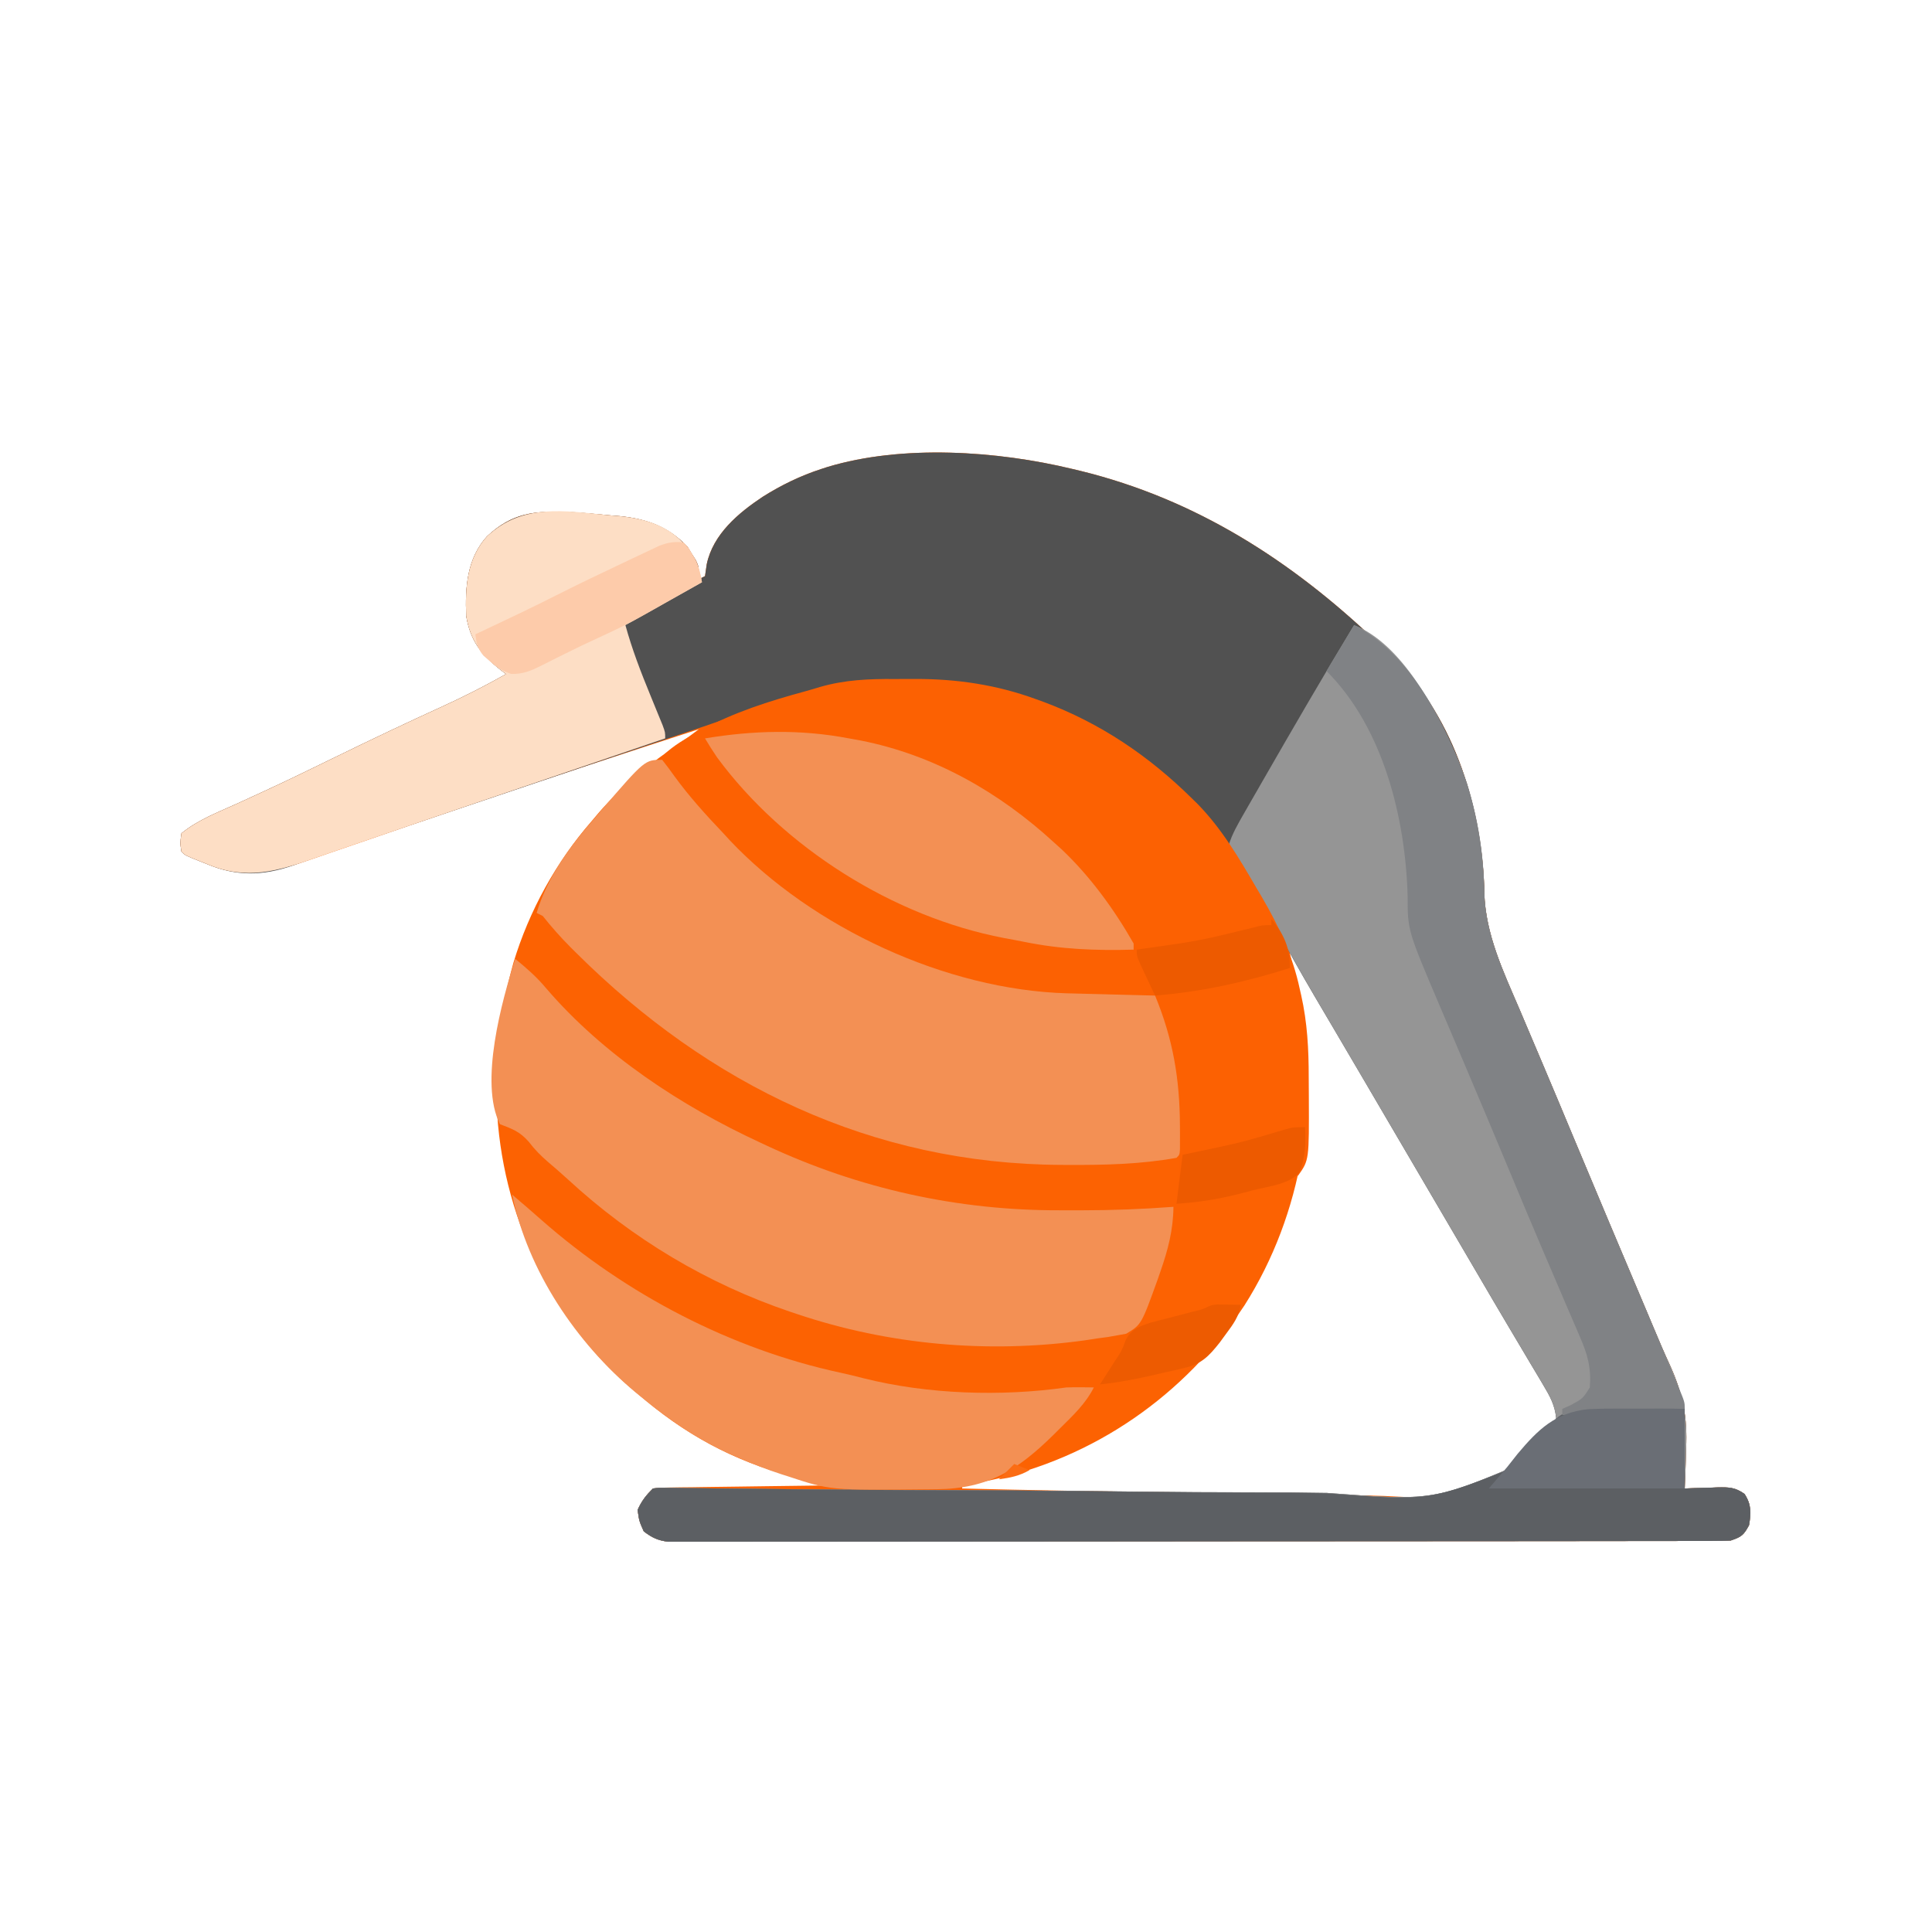 <?xml version="1.0" encoding="UTF-8" standalone="no"?>
<!-- Created with Inkscape (http://www.inkscape.org/) -->

<svg
   width="200mm"
   height="200mm"
   viewBox="0 0 200 200"
   version="1.1"
   id="svg1"
   sodipodi:docname="icon-REABILITACAO.svg"
   xml:space="preserve"
   inkscape:version="1.4 (86a8ad7, 2024-10-11)"
   xmlns:inkscape="http://www.inkscape.org/namespaces/inkscape"
   xmlns:sodipodi="http://sodipodi.sourceforge.net/DTD/sodipodi-0.dtd"
   xmlns="http://www.w3.org/2000/svg"
   xmlns:svg="http://www.w3.org/2000/svg"><sodipodi:namedview
     id="namedview1"
     pagecolor="#ffffff"
     bordercolor="#000000"
     borderopacity="0.25"
     inkscape:showpageshadow="2"
     inkscape:pageopacity="0.0"
     inkscape:pagecheckerboard="0"
     inkscape:deskcolor="#d1d1d1"
     inkscape:document-units="mm"
     showgrid="false"
     inkscape:zoom="0.48693448"
     inkscape:cx="387.11573"
     inkscape:cy="362.47176"
     inkscape:window-width="1920"
     inkscape:window-height="991"
     inkscape:window-x="-9"
     inkscape:window-y="-9"
     inkscape:window-maximized="1"
     inkscape:current-layer="g17"><inkscape:grid
       id="grid1"
       units="mm"
       originx="0"
       originy="0"
       spacingx="1"
       spacingy="1"
       empcolor="#0099e5"
       empopacity="0.302"
       color="#0099e5"
       opacity="0.149"
       empspacing="5"
       enabled="true"
       visible="false" /></sodipodi:namedview><defs
     id="defs1"><inkscape:path-effect
   effect="fillet_chamfer"
   id="path-effect12"
   is_visible="true"
   lpeversion="1"
   nodesatellites_param="F,0,0,1,0,3.559,0,1 @ F,0,0,1,0,0.739,0,1 @ F,0,0,1,0,0,0,1 @ F,0,0,1,0,3.809,0,1 @ F,0,1,1,0,0,0,1 @ F,0,0,1,0,0.293,0,1"
   radius="0"
   unit="px"
   method="auto"
   mode="F"
   chamfer_steps="1"
   flexible="false"
   use_knot_distance="true"
   apply_no_radius="true"
   apply_with_radius="true"
   only_selected="false"
   hide_knots="false" /><inkscape:path-effect
   effect="fillet_chamfer"
   id="path-effect7"
   is_visible="true"
   lpeversion="1"
   nodesatellites_param="F,0,0,1,0,0,0,1 @ F,0,0,1,0,0,0,1 @ F,0,0,1,0,1.088,0,1 @ F,0,0,1,0,0.989,0,1 @ F,0,0,1,0,1.012,0,1"
   radius="0"
   unit="px"
   method="auto"
   mode="F"
   chamfer_steps="1"
   flexible="false"
   use_knot_distance="true"
   apply_no_radius="true"
   apply_with_radius="true"
   only_selected="false"
   hide_knots="false" /><inkscape:path-effect
   effect="fillet_chamfer"
   id="path-effect6"
   is_visible="true"
   lpeversion="1"
   nodesatellites_param="F,0,0,1,0,0,0,1 @ F,0,0,1,0,0,0,1 @ F,0,0,1,0,0.9,0,1 @ F,0,0,1,0,1.19,0,1 @ F,0,0,1,0,1.42,0,1"
   radius="0"
   unit="px"
   method="auto"
   mode="F"
   chamfer_steps="1"
   flexible="false"
   use_knot_distance="true"
   apply_no_radius="true"
   apply_with_radius="true"
   only_selected="false"
   hide_knots="false" /><inkscape:path-effect
   effect="fillet_chamfer"
   id="path-effect4"
   is_visible="true"
   lpeversion="1"
   nodesatellites_param="F,0,0,1,0,1.076,0,1 @ F,0,0,1,0,0,0,1 @ F,0,0,1,0,0.889,0,1 @ F,0,0,1,0,0,0,1 @ F,0,0,1,0,1.076,0,1 @ F,0,0,1,0,2.221,0,1"
   radius="0"
   unit="px"
   method="auto"
   mode="F"
   chamfer_steps="1"
   flexible="false"
   use_knot_distance="true"
   apply_no_radius="true"
   apply_with_radius="true"
   only_selected="false"
   hide_knots="false" /><inkscape:path-effect
   effect="fillet_chamfer"
   id="path-effect3"
   is_visible="true"
   lpeversion="1"
   nodesatellites_param="F,0,0,1,0,0,0,1 @ F,0,0,1,0,0,0,1 @ F,0,0,1,0,0,0,1 @ F,0,0,1,0,0,0,1 @ F,0,0,1,0,0,0,1 @ F,0,0,1,0,0,0,1 @ F,0,0,1,0,0,0,1 @ F,0,0,1,0,0,0,1"
   radius="0"
   unit="px"
   method="auto"
   mode="F"
   chamfer_steps="1"
   flexible="false"
   use_knot_distance="true"
   apply_no_radius="true"
   apply_with_radius="true"
   only_selected="false"
   hide_knots="false" /><inkscape:path-effect
   effect="fillet_chamfer"
   id="path-effect2"
   is_visible="true"
   lpeversion="1"
   nodesatellites_param="F,0,0,1,0,0,0,1 @ F,0,0,1,0,0,0,1 @ F,0,0,1,0,0,0,1 @ F,0,0,1,0,0,0,1 @ F,0,0,1,0,0,0,1 @ F,0,0,1,0,0,0,1 @ F,0,0,1,0,0,0,1 @ F,0,0,1,0,0,0,1"
   radius="0"
   unit="px"
   method="auto"
   mode="F"
   chamfer_steps="1"
   flexible="false"
   use_knot_distance="true"
   apply_no_radius="true"
   apply_with_radius="true"
   only_selected="false"
   hide_knots="false" />
	
		<radialGradient
   id="SVGID_1_"
   cx="69.55"
   cy="86639.391"
   r="23.465"
   gradientTransform="matrix(0.265,0,0,0.031,-170.364,-2682.72)"
   gradientUnits="userSpaceOnUse">
		<stop
   offset="0"
   style="stop-color:#FFC042"
   id="stop1" />
		<stop
   offset="0.016"
   style="stop-color:#FFC247"
   id="stop2" />
		<stop
   offset="0.207"
   style="stop-color:#FFD47E"
   id="stop3" />
		<stop
   offset="0.393"
   style="stop-color:#FFE4AD"
   id="stop4" />
		<stop
   offset="0.569"
   style="stop-color:#FFEFD0"
   id="stop5" />
		<stop
   offset="0.734"
   style="stop-color:#FFF8EA"
   id="stop6" />
		<stop
   offset="0.882"
   style="stop-color:#FFFDFA"
   id="stop7" />
		<stop
   offset="1"
   style="stop-color:#FFFFFF"
   id="stop8" />
	</radialGradient>
	
	
		<radialGradient
   id="SVGID_00000017491165226217518050000003680051304414230446_"
   cx="162.736"
   cy="86639.391"
   r="23.466"
   gradientTransform="matrix(0.265,0,0,0.031,-170.364,-2682.72)"
   gradientUnits="userSpaceOnUse">
		<stop
   offset="0"
   style="stop-color:#FFC042"
   id="stop9" />
		<stop
   offset="0.016"
   style="stop-color:#FFC247"
   id="stop10" />
		<stop
   offset="0.207"
   style="stop-color:#FFD47E"
   id="stop11" />
		<stop
   offset="0.393"
   style="stop-color:#FFE4AD"
   id="stop12" />
		<stop
   offset="0.569"
   style="stop-color:#FFEFD0"
   id="stop13" />
		<stop
   offset="0.734"
   style="stop-color:#FFF8EA"
   id="stop14" />
		<stop
   offset="0.882"
   style="stop-color:#FFFDFA"
   id="stop15" />
		<stop
   offset="1"
   style="stop-color:#FFFFFF"
   id="stop16" />
	</radialGradient>
	
	
		<radialGradient
   id="SVGID_00000057144911357649507230000012081353341769846711_"
   cx="261.922"
   cy="86640.633"
   r="23.465"
   gradientTransform="matrix(0.371,-0.004,3.4395833e-4,0.031,-228.775,-2681.443)"
   gradientUnits="userSpaceOnUse">
		<stop
   offset="0"
   style="stop-color:#FFC042"
   id="stop17" />
		<stop
   offset="0.016"
   style="stop-color:#FFC247"
   id="stop18" />
		<stop
   offset="0.207"
   style="stop-color:#FFD47E"
   id="stop19" />
		<stop
   offset="0.393"
   style="stop-color:#FFE4AD"
   id="stop20" />
		<stop
   offset="0.569"
   style="stop-color:#FFEFD0"
   id="stop21" />
		<stop
   offset="0.734"
   style="stop-color:#FFF8EA"
   id="stop22" />
		<stop
   offset="0.882"
   style="stop-color:#FFFDFA"
   id="stop23" />
		<stop
   offset="1"
   style="stop-color:#FFFFFF"
   id="stop24" />
	</radialGradient>
	
	
		<radialGradient
   id="SVGID_00000062181308213166424650000009945774080076653202_"
   cx="69.55"
   cy="87884.766"
   r="23.463"
   gradientTransform="matrix(0.265,0,0,0.037,-170.364,-3188.931)"
   gradientUnits="userSpaceOnUse">
		<stop
   offset="0"
   style="stop-color:#FFC042"
   id="stop25" />
		<stop
   offset="0.016"
   style="stop-color:#FFC247"
   id="stop26" />
		<stop
   offset="0.207"
   style="stop-color:#FFD47E"
   id="stop27" />
		<stop
   offset="0.393"
   style="stop-color:#FFE4AD"
   id="stop28" />
		<stop
   offset="0.569"
   style="stop-color:#FFEFD0"
   id="stop29" />
		<stop
   offset="0.734"
   style="stop-color:#FFF8EA"
   id="stop30" />
		<stop
   offset="0.882"
   style="stop-color:#FFFDFA"
   id="stop31" />
		<stop
   offset="1"
   style="stop-color:#FFFFFF"
   id="stop32" />
	</radialGradient>
	
	
		<radialGradient
   id="SVGID_00000129186816541277285560000008403992092527079813_"
   cx="171.672"
   cy="87884.766"
   r="23.463"
   gradientTransform="matrix(0.265,0,0,0.037,-170.364,-3188.931)"
   gradientUnits="userSpaceOnUse">
		<stop
   offset="0"
   style="stop-color:#FFC042"
   id="stop33" />
		<stop
   offset="0.016"
   style="stop-color:#FFC247"
   id="stop34" />
		<stop
   offset="0.207"
   style="stop-color:#FFD47E"
   id="stop35" />
		<stop
   offset="0.393"
   style="stop-color:#FFE4AD"
   id="stop36" />
		<stop
   offset="0.569"
   style="stop-color:#FFEFD0"
   id="stop37" />
		<stop
   offset="0.734"
   style="stop-color:#FFF8EA"
   id="stop38" />
		<stop
   offset="0.882"
   style="stop-color:#FFFDFA"
   id="stop39" />
		<stop
   offset="1"
   style="stop-color:#FFFFFF"
   id="stop40" />
	</radialGradient>
	
	
		<radialGradient
   id="SVGID_00000049909335490991227300000005275649504862633638_"
   cx="265.974"
   cy="87884.766"
   r="23.463"
   gradientTransform="matrix(0.265,0,0,0.037,-170.364,-3188.931)"
   gradientUnits="userSpaceOnUse">
		<stop
   offset="0"
   style="stop-color:#FFC042"
   id="stop41" />
		<stop
   offset="0.016"
   style="stop-color:#FFC247"
   id="stop42" />
		<stop
   offset="0.207"
   style="stop-color:#FFD47E"
   id="stop43" />
		<stop
   offset="0.393"
   style="stop-color:#FFE4AD"
   id="stop44" />
		<stop
   offset="0.569"
   style="stop-color:#FFEFD0"
   id="stop45" />
		<stop
   offset="0.734"
   style="stop-color:#FFF8EA"
   id="stop46" />
		<stop
   offset="0.882"
   style="stop-color:#FFFDFA"
   id="stop47" />
		<stop
   offset="1"
   style="stop-color:#FFFFFF"
   id="stop48" />
	</radialGradient>
	
	
		<radialGradient
   id="SVGID_00000070800293789113609130000015712227114847150499_"
   cx="367.457"
   cy="87884.766"
   r="23.464"
   gradientTransform="matrix(0.265,0,0,0.037,-170.364,-3188.931)"
   gradientUnits="userSpaceOnUse">
		<stop
   offset="0"
   style="stop-color:#FFC042"
   id="stop49" />
		<stop
   offset="0.016"
   style="stop-color:#FFC247"
   id="stop50" />
		<stop
   offset="0.207"
   style="stop-color:#FFD47E"
   id="stop51" />
		<stop
   offset="0.393"
   style="stop-color:#FFE4AD"
   id="stop52" />
		<stop
   offset="0.569"
   style="stop-color:#FFEFD0"
   id="stop53" />
		<stop
   offset="0.734"
   style="stop-color:#FFF8EA"
   id="stop54" />
		<stop
   offset="0.882"
   style="stop-color:#FFFDFA"
   id="stop55" />
		<stop
   offset="1"
   style="stop-color:#FFFFFF"
   id="stop56" />
	</radialGradient>
	
	
		<radialGradient
   id="SVGID_00000091704996109097532360000015950613859946710942_"
   cx="73.379"
   cy="89113.688"
   r="23.466"
   gradientTransform="matrix(0.265,0,0,0.04,-170.364,-3457.448)"
   gradientUnits="userSpaceOnUse">
		<stop
   offset="0"
   style="stop-color:#FFC042"
   id="stop57" />
		<stop
   offset="0.016"
   style="stop-color:#FFC247"
   id="stop58" />
		<stop
   offset="0.207"
   style="stop-color:#FFD47E"
   id="stop59" />
		<stop
   offset="0.393"
   style="stop-color:#FFE4AD"
   id="stop60" />
		<stop
   offset="0.569"
   style="stop-color:#FFEFD0"
   id="stop61" />
		<stop
   offset="0.734"
   style="stop-color:#FFF8EA"
   id="stop62" />
		<stop
   offset="0.882"
   style="stop-color:#FFFDFA"
   id="stop63" />
		<stop
   offset="1"
   style="stop-color:#FFFFFF"
   id="stop64" />
	</radialGradient>
	
	
		<radialGradient
   id="SVGID_00000145759391242409786700000001593391930056410047_"
   cx="169.279"
   cy="89113.688"
   r="23.466"
   gradientTransform="matrix(0.265,0,0,0.04,-170.364,-3457.448)"
   gradientUnits="userSpaceOnUse">
		<stop
   offset="0"
   style="stop-color:#FFC042"
   id="stop65" />
		<stop
   offset="0.016"
   style="stop-color:#FFC247"
   id="stop66" />
		<stop
   offset="0.207"
   style="stop-color:#FFD47E"
   id="stop67" />
		<stop
   offset="0.393"
   style="stop-color:#FFE4AD"
   id="stop68" />
		<stop
   offset="0.569"
   style="stop-color:#FFEFD0"
   id="stop69" />
		<stop
   offset="0.734"
   style="stop-color:#FFF8EA"
   id="stop70" />
		<stop
   offset="0.882"
   style="stop-color:#FFFDFA"
   id="stop71" />
		<stop
   offset="1"
   style="stop-color:#FFFFFF"
   id="stop72" />
	</radialGradient>
	
	
		<radialGradient
   id="SVGID_00000051343970944853086230000012789295974477938322_"
   cx="269.804"
   cy="89113.688"
   r="23.466"
   gradientTransform="matrix(0.265,0,0,0.04,-170.364,-3457.448)"
   gradientUnits="userSpaceOnUse">
		<stop
   offset="0"
   style="stop-color:#FFC042"
   id="stop73" />
		<stop
   offset="0.016"
   style="stop-color:#FFC247"
   id="stop74" />
		<stop
   offset="0.207"
   style="stop-color:#FFD47E"
   id="stop75" />
		<stop
   offset="0.393"
   style="stop-color:#FFE4AD"
   id="stop76" />
		<stop
   offset="0.569"
   style="stop-color:#FFEFD0"
   id="stop77" />
		<stop
   offset="0.734"
   style="stop-color:#FFF8EA"
   id="stop78" />
		<stop
   offset="0.882"
   style="stop-color:#FFFDFA"
   id="stop79" />
		<stop
   offset="1"
   style="stop-color:#FFFFFF"
   id="stop80" />
	</radialGradient>
	
	
		<radialGradient
   id="SVGID_00000082327987348496982530000005695122870166384316_"
   cx="377.032"
   cy="89113.688"
   r="23.466"
   gradientTransform="matrix(0.265,0,0,0.04,-170.364,-3457.448)"
   gradientUnits="userSpaceOnUse">
		<stop
   offset="0"
   style="stop-color:#FFC042"
   id="stop81" />
		<stop
   offset="0.016"
   style="stop-color:#FFC247"
   id="stop82" />
		<stop
   offset="0.207"
   style="stop-color:#FFD47E"
   id="stop83" />
		<stop
   offset="0.393"
   style="stop-color:#FFE4AD"
   id="stop84" />
		<stop
   offset="0.569"
   style="stop-color:#FFEFD0"
   id="stop85" />
		<stop
   offset="0.734"
   style="stop-color:#FFF8EA"
   id="stop86" />
		<stop
   offset="0.882"
   style="stop-color:#FFFDFA"
   id="stop87" />
		<stop
   offset="1"
   style="stop-color:#FFFFFF"
   id="stop88" />
	</radialGradient>
	
	
		<radialGradient
   id="SVGID_00000041986455432770903490000010044259755797563042_"
   cx="74.337"
   cy="90325.164"
   r="23.466"
   gradientTransform="matrix(0.265,0,0,0.031,-170.364,-2713.914)"
   gradientUnits="userSpaceOnUse">
		<stop
   offset="0"
   style="stop-color:#FFC042"
   id="stop89" />
		<stop
   offset="0.016"
   style="stop-color:#FFC247"
   id="stop90" />
		<stop
   offset="0.207"
   style="stop-color:#FFD47E"
   id="stop91" />
		<stop
   offset="0.393"
   style="stop-color:#FFE4AD"
   id="stop92" />
		<stop
   offset="0.569"
   style="stop-color:#FFEFD0"
   id="stop93" />
		<stop
   offset="0.734"
   style="stop-color:#FFF8EA"
   id="stop94" />
		<stop
   offset="0.882"
   style="stop-color:#FFFDFA"
   id="stop95" />
		<stop
   offset="1"
   style="stop-color:#FFFFFF"
   id="stop96" />
	</radialGradient>
	
	
		<radialGradient
   id="SVGID_00000163780498512609527580000013368104648154647989_"
   cx="162.736"
   cy="90325.164"
   r="23.466"
   gradientTransform="matrix(0.265,0,0,0.031,-170.364,-2713.914)"
   gradientUnits="userSpaceOnUse">
		<stop
   offset="0"
   style="stop-color:#FFC042"
   id="stop97" />
		<stop
   offset="0.016"
   style="stop-color:#FFC247"
   id="stop98" />
		<stop
   offset="0.207"
   style="stop-color:#FFD47E"
   id="stop99" />
		<stop
   offset="0.393"
   style="stop-color:#FFE4AD"
   id="stop100" />
		<stop
   offset="0.569"
   style="stop-color:#FFEFD0"
   id="stop101" />
		<stop
   offset="0.734"
   style="stop-color:#FFF8EA"
   id="stop102" />
		<stop
   offset="0.882"
   style="stop-color:#FFFDFA"
   id="stop103" />
		<stop
   offset="1"
   style="stop-color:#FFFFFF"
   id="stop104" />
	</radialGradient>
	
	
		<radialGradient
   id="SVGID_00000078038050646659129320000008808924160133951925_"
   cx="275.548"
   cy="90325.164"
   r="23.466"
   gradientTransform="matrix(0.265,0,0,0.031,-170.364,-2713.914)"
   gradientUnits="userSpaceOnUse">
		<stop
   offset="0"
   style="stop-color:#FFC042"
   id="stop105" />
		<stop
   offset="0.016"
   style="stop-color:#FFC247"
   id="stop106" />
		<stop
   offset="0.207"
   style="stop-color:#FFD47E"
   id="stop107" />
		<stop
   offset="0.393"
   style="stop-color:#FFE4AD"
   id="stop108" />
		<stop
   offset="0.569"
   style="stop-color:#FFEFD0"
   id="stop109" />
		<stop
   offset="0.734"
   style="stop-color:#FFF8EA"
   id="stop110" />
		<stop
   offset="0.882"
   style="stop-color:#FFFDFA"
   id="stop111" />
		<stop
   offset="1"
   style="stop-color:#FFFFFF"
   id="stop112" />
	</radialGradient>
	
	
		<radialGradient
   id="SVGID_00000017488731610769851240000014803845823634522510_"
   cx="373.839"
   cy="90325.164"
   r="23.466"
   gradientTransform="matrix(0.265,0,0,0.031,-170.364,-2713.914)"
   gradientUnits="userSpaceOnUse">
		<stop
   offset="0"
   style="stop-color:#FFC042"
   id="stop113" />
		<stop
   offset="0.016"
   style="stop-color:#FFC247"
   id="stop114" />
		<stop
   offset="0.207"
   style="stop-color:#FFD47E"
   id="stop115" />
		<stop
   offset="0.393"
   style="stop-color:#FFE4AD"
   id="stop116" />
		<stop
   offset="0.569"
   style="stop-color:#FFEFD0"
   id="stop117" />
		<stop
   offset="0.734"
   style="stop-color:#FFF8EA"
   id="stop118" />
		<stop
   offset="0.882"
   style="stop-color:#FFFDFA"
   id="stop119" />
		<stop
   offset="1"
   style="stop-color:#FFFFFF"
   id="stop120" />
	</radialGradient>
	
	
		<radialGradient
   id="SVGID_00000183219144828788041900000009501216331486872757_"
   cx="361.956"
   cy="86639.391"
   r="23.464"
   gradientTransform="matrix(0.394,0,0,0.031,-214.346,-2682.72)"
   gradientUnits="userSpaceOnUse">
		<stop
   offset="0"
   style="stop-color:#FFC042"
   id="stop121" />
		<stop
   offset="0.016"
   style="stop-color:#FFC247"
   id="stop122" />
		<stop
   offset="0.207"
   style="stop-color:#FFD47E"
   id="stop123" />
		<stop
   offset="0.393"
   style="stop-color:#FFE4AD"
   id="stop124" />
		<stop
   offset="0.569"
   style="stop-color:#FFEFD0"
   id="stop125" />
		<stop
   offset="0.734"
   style="stop-color:#FFF8EA"
   id="stop126" />
		<stop
   offset="0.882"
   style="stop-color:#FFFDFA"
   id="stop127" />
		<stop
   offset="1"
   style="stop-color:#FFFFFF"
   id="stop128" />
	</radialGradient>
	

	
	
	
	
	
	
	
	
	
	
	
	
	
	
	
	

		
			<linearGradient
   id="SVGID_00000147935371948299451910000004543092986169022386_"
   gradientUnits="userSpaceOnUse"
   x1="164.068"
   y1="151.793"
   x2="172.347"
   y2="203.919"
   gradientTransform="matrix(1.811,0,0,1.373,-205.592,-170.362)">
			<stop
   offset="0"
   style="stop-color:#FF1F00"
   id="stop259" />
			<stop
   offset="1"
   style="stop-color:#FFEE00"
   id="stop260" />
		</linearGradient>
		
		
			<linearGradient
   id="SVGID_00000085940695815778316940000014963811245895200400_"
   gradientUnits="userSpaceOnUse"
   x1="169.589"
   y1="137.787"
   x2="169.589"
   y2="195.577"
   gradientTransform="matrix(1.811,0,0,1.373,-205.592,-170.362)">
			<stop
   offset="0"
   style="stop-color:#FF1F00"
   id="stop261" />
			<stop
   offset="1"
   style="stop-color:#FFEE00"
   id="stop262" />
		</linearGradient>
		
		
			<linearGradient
   id="SVGID_00000029740859723485798650000012617665382884913799_"
   gradientUnits="userSpaceOnUse"
   x1="169.898"
   y1="146.185"
   x2="169.898"
   y2="196.444"
   gradientTransform="matrix(1.811,0,0,1.373,-205.592,-170.362)">
			<stop
   offset="0"
   style="stop-color:#000000"
   id="stop263" />
			<stop
   offset="1"
   style="stop-color:#FF8400"
   id="stop264" />
		</linearGradient>
		
		
			<linearGradient
   id="SVGID_00000028322741429936237140000010938297759065998977_"
   gradientUnits="userSpaceOnUse"
   x1="159.257"
   y1="130.083"
   x2="163.407"
   y2="156.211"
   gradientTransform="matrix(1.811,0,0,1.373,-205.592,-170.362)">
			<stop
   offset="0"
   style="stop-color:#FF1F00"
   id="stop265" />
			<stop
   offset="1"
   style="stop-color:#FFEE00"
   id="stop266" />
		</linearGradient>
		
		
			<linearGradient
   id="SVGID_00000080207709840606735760000015507454919943773849_"
   gradientUnits="userSpaceOnUse"
   x1="159.14"
   y1="125.941"
   x2="161.12"
   y2="151.335"
   gradientTransform="matrix(1.811,0,0,1.373,-205.592,-170.362)">
			<stop
   offset="0"
   style="stop-color:#FF1F00"
   id="stop267" />
			<stop
   offset="1"
   style="stop-color:#FFEE00"
   id="stop268" />
		</linearGradient>
		
	<inkscape:path-effect
   effect="fillet_chamfer"
   id="path-effect4-6"
   is_visible="true"
   lpeversion="1"
   nodesatellites_param="F,0,0,1,0,1.076,0,1 @ F,0,0,1,0,0,0,1 @ F,0,0,1,0,0.889,0,1 @ F,0,0,1,0,0,0,1 @ F,0,0,1,0,1.076,0,1 @ F,0,0,1,0,2.221,0,1"
   radius="0"
   unit="px"
   method="auto"
   mode="F"
   chamfer_steps="1"
   flexible="false"
   use_knot_distance="true"
   apply_no_radius="true"
   apply_with_radius="true"
   only_selected="false"
   hide_knots="false" /><inkscape:path-effect
   effect="fillet_chamfer"
   id="path-effect3-1"
   is_visible="true"
   lpeversion="1"
   nodesatellites_param="F,0,0,1,0,0,0,1 @ F,0,0,1,0,0,0,1 @ F,0,0,1,0,0,0,1 @ F,0,0,1,0,0,0,1 @ F,0,0,1,0,0,0,1 @ F,0,0,1,0,0,0,1 @ F,0,0,1,0,0,0,1 @ F,0,0,1,0,0,0,1"
   radius="0"
   unit="px"
   method="auto"
   mode="F"
   chamfer_steps="1"
   flexible="false"
   use_knot_distance="true"
   apply_no_radius="true"
   apply_with_radius="true"
   only_selected="false"
   hide_knots="false" /><inkscape:path-effect
   effect="fillet_chamfer"
   id="path-effect2-8"
   is_visible="true"
   lpeversion="1"
   nodesatellites_param="F,0,0,1,0,0,0,1 @ F,0,0,1,0,0,0,1 @ F,0,0,1,0,0,0,1 @ F,0,0,1,0,0,0,1 @ F,0,0,1,0,0,0,1 @ F,0,0,1,0,0,0,1 @ F,0,0,1,0,0,0,1 @ F,0,0,1,0,0,0,1"
   radius="0"
   unit="px"
   method="auto"
   mode="F"
   chamfer_steps="1"
   flexible="false"
   use_knot_distance="true"
   apply_no_radius="true"
   apply_with_radius="true"
   only_selected="false"
   hide_knots="false" /><inkscape:path-effect
   effect="fillet_chamfer"
   id="path-effect7-4"
   is_visible="true"
   lpeversion="1"
   nodesatellites_param="F,0,0,1,0,0,0,1 @ F,0,0,1,0,0,0,1 @ F,0,0,1,0,1.088,0,1 @ F,0,0,1,0,0.989,0,1 @ F,0,0,1,0,1.012,0,1"
   radius="0"
   unit="px"
   method="auto"
   mode="F"
   chamfer_steps="1"
   flexible="false"
   use_knot_distance="true"
   apply_no_radius="true"
   apply_with_radius="true"
   only_selected="false"
   hide_knots="false" /><inkscape:path-effect
   effect="fillet_chamfer"
   id="path-effect6-3"
   is_visible="true"
   lpeversion="1"
   nodesatellites_param="F,0,0,1,0,0,0,1 @ F,0,0,1,0,0,0,1 @ F,0,0,1,0,0.9,0,1 @ F,0,0,1,0,1.19,0,1 @ F,0,0,1,0,1.42,0,1"
   radius="0"
   unit="px"
   method="auto"
   mode="F"
   chamfer_steps="1"
   flexible="false"
   use_knot_distance="true"
   apply_no_radius="true"
   apply_with_radius="true"
   only_selected="false"
   hide_knots="false" /><inkscape:path-effect
   effect="fillet_chamfer"
   id="path-effect4-1"
   is_visible="true"
   lpeversion="1"
   nodesatellites_param="F,0,0,1,0,1.076,0,1 @ F,0,0,1,0,0,0,1 @ F,0,0,1,0,0.889,0,1 @ F,0,0,1,0,0,0,1 @ F,0,0,1,0,1.076,0,1 @ F,0,0,1,0,2.221,0,1"
   radius="0"
   unit="px"
   method="auto"
   mode="F"
   chamfer_steps="1"
   flexible="false"
   use_knot_distance="true"
   apply_no_radius="true"
   apply_with_radius="true"
   only_selected="false"
   hide_knots="false" /><inkscape:path-effect
   effect="fillet_chamfer"
   id="path-effect3-2"
   is_visible="true"
   lpeversion="1"
   nodesatellites_param="F,0,0,1,0,0,0,1 @ F,0,0,1,0,0,0,1 @ F,0,0,1,0,0,0,1 @ F,0,0,1,0,0,0,1 @ F,0,0,1,0,0,0,1 @ F,0,0,1,0,0,0,1 @ F,0,0,1,0,0,0,1 @ F,0,0,1,0,0,0,1"
   radius="0"
   unit="px"
   method="auto"
   mode="F"
   chamfer_steps="1"
   flexible="false"
   use_knot_distance="true"
   apply_no_radius="true"
   apply_with_radius="true"
   only_selected="false"
   hide_knots="false" /><inkscape:path-effect
   effect="fillet_chamfer"
   id="path-effect2-3"
   is_visible="true"
   lpeversion="1"
   nodesatellites_param="F,0,0,1,0,0,0,1 @ F,0,0,1,0,0,0,1 @ F,0,0,1,0,0,0,1 @ F,0,0,1,0,0,0,1 @ F,0,0,1,0,0,0,1 @ F,0,0,1,0,0,0,1 @ F,0,0,1,0,0,0,1 @ F,0,0,1,0,0,0,1"
   radius="0"
   unit="px"
   method="auto"
   mode="F"
   chamfer_steps="1"
   flexible="false"
   use_knot_distance="true"
   apply_no_radius="true"
   apply_with_radius="true"
   only_selected="false"
   hide_knots="false" /><radialGradient
   id="SVGID_1_-3"
   cx="69.55"
   cy="86639.391"
   r="23.465"
   gradientTransform="matrix(0.265,0,0,0.031,-170.364,-2682.72)"
   gradientUnits="userSpaceOnUse">
		<stop
   offset="0"
   style="stop-color:#FFC042"
   id="stop1-4" />
		<stop
   offset="0.016"
   style="stop-color:#FFC247"
   id="stop2-1" />
		<stop
   offset="0.207"
   style="stop-color:#FFD47E"
   id="stop3-1" />
		<stop
   offset="0.393"
   style="stop-color:#FFE4AD"
   id="stop4-3" />
		<stop
   offset="0.569"
   style="stop-color:#FFEFD0"
   id="stop5-8" />
		<stop
   offset="0.734"
   style="stop-color:#FFF8EA"
   id="stop6-7" />
		<stop
   offset="0.882"
   style="stop-color:#FFFDFA"
   id="stop7-4" />
		<stop
   offset="1"
   style="stop-color:#FFFFFF"
   id="stop8-2" />
	</radialGradient><radialGradient
   id="SVGID_00000017491165226217518050000003680051304414230446_-7"
   cx="162.736"
   cy="86639.391"
   r="23.466"
   gradientTransform="matrix(0.265,0,0,0.031,-170.364,-2682.72)"
   gradientUnits="userSpaceOnUse">
		<stop
   offset="0"
   style="stop-color:#FFC042"
   id="stop9-7" />
		<stop
   offset="0.016"
   style="stop-color:#FFC247"
   id="stop10-9" />
		<stop
   offset="0.207"
   style="stop-color:#FFD47E"
   id="stop11-3" />
		<stop
   offset="0.393"
   style="stop-color:#FFE4AD"
   id="stop12-1" />
		<stop
   offset="0.569"
   style="stop-color:#FFEFD0"
   id="stop13-9" />
		<stop
   offset="0.734"
   style="stop-color:#FFF8EA"
   id="stop14-8" />
		<stop
   offset="0.882"
   style="stop-color:#FFFDFA"
   id="stop15-6" />
		<stop
   offset="1"
   style="stop-color:#FFFFFF"
   id="stop16-5" />
	</radialGradient><radialGradient
   id="SVGID_00000057144911357649507230000012081353341769846711_-0"
   cx="261.922"
   cy="86640.633"
   r="23.465"
   gradientTransform="matrix(0.371,-0.004,3.4395833e-4,0.031,-228.775,-2681.443)"
   gradientUnits="userSpaceOnUse">
		<stop
   offset="0"
   style="stop-color:#FFC042"
   id="stop17-2" />
		<stop
   offset="0.016"
   style="stop-color:#FFC247"
   id="stop18-8" />
		<stop
   offset="0.207"
   style="stop-color:#FFD47E"
   id="stop19-6" />
		<stop
   offset="0.393"
   style="stop-color:#FFE4AD"
   id="stop20-0" />
		<stop
   offset="0.569"
   style="stop-color:#FFEFD0"
   id="stop21-2" />
		<stop
   offset="0.734"
   style="stop-color:#FFF8EA"
   id="stop22-4" />
		<stop
   offset="0.882"
   style="stop-color:#FFFDFA"
   id="stop23-8" />
		<stop
   offset="1"
   style="stop-color:#FFFFFF"
   id="stop24-6" />
	</radialGradient><radialGradient
   id="SVGID_00000062181308213166424650000009945774080076653202_-5"
   cx="69.55"
   cy="87884.766"
   r="23.463"
   gradientTransform="matrix(0.265,0,0,0.037,-170.364,-3188.931)"
   gradientUnits="userSpaceOnUse">
		<stop
   offset="0"
   style="stop-color:#FFC042"
   id="stop25-0" />
		<stop
   offset="0.016"
   style="stop-color:#FFC247"
   id="stop26-9" />
		<stop
   offset="0.207"
   style="stop-color:#FFD47E"
   id="stop27-0" />
		<stop
   offset="0.393"
   style="stop-color:#FFE4AD"
   id="stop28-0" />
		<stop
   offset="0.569"
   style="stop-color:#FFEFD0"
   id="stop29-6" />
		<stop
   offset="0.734"
   style="stop-color:#FFF8EA"
   id="stop30-1" />
		<stop
   offset="0.882"
   style="stop-color:#FFFDFA"
   id="stop31-3" />
		<stop
   offset="1"
   style="stop-color:#FFFFFF"
   id="stop32-8" />
	</radialGradient><radialGradient
   id="SVGID_00000129186816541277285560000008403992092527079813_-9"
   cx="171.672"
   cy="87884.766"
   r="23.463"
   gradientTransform="matrix(0.265,0,0,0.037,-170.364,-3188.931)"
   gradientUnits="userSpaceOnUse">
		<stop
   offset="0"
   style="stop-color:#FFC042"
   id="stop33-3" />
		<stop
   offset="0.016"
   style="stop-color:#FFC247"
   id="stop34-4" />
		<stop
   offset="0.207"
   style="stop-color:#FFD47E"
   id="stop35-4" />
		<stop
   offset="0.393"
   style="stop-color:#FFE4AD"
   id="stop36-6" />
		<stop
   offset="0.569"
   style="stop-color:#FFEFD0"
   id="stop37-0" />
		<stop
   offset="0.734"
   style="stop-color:#FFF8EA"
   id="stop38-6" />
		<stop
   offset="0.882"
   style="stop-color:#FFFDFA"
   id="stop39-6" />
		<stop
   offset="1"
   style="stop-color:#FFFFFF"
   id="stop40-1" />
	</radialGradient><radialGradient
   id="SVGID_00000049909335490991227300000005275649504862633638_-8"
   cx="265.974"
   cy="87884.766"
   r="23.463"
   gradientTransform="matrix(0.265,0,0,0.037,-170.364,-3188.931)"
   gradientUnits="userSpaceOnUse">
		<stop
   offset="0"
   style="stop-color:#FFC042"
   id="stop41-4" />
		<stop
   offset="0.016"
   style="stop-color:#FFC247"
   id="stop42-9" />
		<stop
   offset="0.207"
   style="stop-color:#FFD47E"
   id="stop43-6" />
		<stop
   offset="0.393"
   style="stop-color:#FFE4AD"
   id="stop44-3" />
		<stop
   offset="0.569"
   style="stop-color:#FFEFD0"
   id="stop45-7" />
		<stop
   offset="0.734"
   style="stop-color:#FFF8EA"
   id="stop46-8" />
		<stop
   offset="0.882"
   style="stop-color:#FFFDFA"
   id="stop47-8" />
		<stop
   offset="1"
   style="stop-color:#FFFFFF"
   id="stop48-2" />
	</radialGradient><radialGradient
   id="SVGID_00000070800293789113609130000015712227114847150499_-9"
   cx="367.457"
   cy="87884.766"
   r="23.464"
   gradientTransform="matrix(0.265,0,0,0.037,-170.364,-3188.931)"
   gradientUnits="userSpaceOnUse">
		<stop
   offset="0"
   style="stop-color:#FFC042"
   id="stop49-1" />
		<stop
   offset="0.016"
   style="stop-color:#FFC247"
   id="stop50-3" />
		<stop
   offset="0.207"
   style="stop-color:#FFD47E"
   id="stop51-5" />
		<stop
   offset="0.393"
   style="stop-color:#FFE4AD"
   id="stop52-9" />
		<stop
   offset="0.569"
   style="stop-color:#FFEFD0"
   id="stop53-8" />
		<stop
   offset="0.734"
   style="stop-color:#FFF8EA"
   id="stop54-4" />
		<stop
   offset="0.882"
   style="stop-color:#FFFDFA"
   id="stop55-0" />
		<stop
   offset="1"
   style="stop-color:#FFFFFF"
   id="stop56-7" />
	</radialGradient><radialGradient
   id="SVGID_00000091704996109097532360000015950613859946710942_-6"
   cx="73.379"
   cy="89113.688"
   r="23.466"
   gradientTransform="matrix(0.265,0,0,0.04,-170.364,-3457.448)"
   gradientUnits="userSpaceOnUse">
		<stop
   offset="0"
   style="stop-color:#FFC042"
   id="stop57-3" />
		<stop
   offset="0.016"
   style="stop-color:#FFC247"
   id="stop58-6" />
		<stop
   offset="0.207"
   style="stop-color:#FFD47E"
   id="stop59-1" />
		<stop
   offset="0.393"
   style="stop-color:#FFE4AD"
   id="stop60-5" />
		<stop
   offset="0.569"
   style="stop-color:#FFEFD0"
   id="stop61-4" />
		<stop
   offset="0.734"
   style="stop-color:#FFF8EA"
   id="stop62-2" />
		<stop
   offset="0.882"
   style="stop-color:#FFFDFA"
   id="stop63-0" />
		<stop
   offset="1"
   style="stop-color:#FFFFFF"
   id="stop64-9" />
	</radialGradient><radialGradient
   id="SVGID_00000145759391242409786700000001593391930056410047_-7"
   cx="169.279"
   cy="89113.688"
   r="23.466"
   gradientTransform="matrix(0.265,0,0,0.04,-170.364,-3457.448)"
   gradientUnits="userSpaceOnUse">
		<stop
   offset="0"
   style="stop-color:#FFC042"
   id="stop65-3" />
		<stop
   offset="0.016"
   style="stop-color:#FFC247"
   id="stop66-7" />
		<stop
   offset="0.207"
   style="stop-color:#FFD47E"
   id="stop67-2" />
		<stop
   offset="0.393"
   style="stop-color:#FFE4AD"
   id="stop68-6" />
		<stop
   offset="0.569"
   style="stop-color:#FFEFD0"
   id="stop69-0" />
		<stop
   offset="0.734"
   style="stop-color:#FFF8EA"
   id="stop70-1" />
		<stop
   offset="0.882"
   style="stop-color:#FFFDFA"
   id="stop71-6" />
		<stop
   offset="1"
   style="stop-color:#FFFFFF"
   id="stop72-5" />
	</radialGradient><radialGradient
   id="SVGID_00000051343970944853086230000012789295974477938322_-7"
   cx="269.804"
   cy="89113.688"
   r="23.466"
   gradientTransform="matrix(0.265,0,0,0.04,-170.364,-3457.448)"
   gradientUnits="userSpaceOnUse">
		<stop
   offset="0"
   style="stop-color:#FFC042"
   id="stop73-5" />
		<stop
   offset="0.016"
   style="stop-color:#FFC247"
   id="stop74-4" />
		<stop
   offset="0.207"
   style="stop-color:#FFD47E"
   id="stop75-1" />
		<stop
   offset="0.393"
   style="stop-color:#FFE4AD"
   id="stop76-2" />
		<stop
   offset="0.569"
   style="stop-color:#FFEFD0"
   id="stop77-0" />
		<stop
   offset="0.734"
   style="stop-color:#FFF8EA"
   id="stop78-0" />
		<stop
   offset="0.882"
   style="stop-color:#FFFDFA"
   id="stop79-1" />
		<stop
   offset="1"
   style="stop-color:#FFFFFF"
   id="stop80-4" />
	</radialGradient><radialGradient
   id="SVGID_00000082327987348496982530000005695122870166384316_-6"
   cx="377.032"
   cy="89113.688"
   r="23.466"
   gradientTransform="matrix(0.265,0,0,0.04,-170.364,-3457.448)"
   gradientUnits="userSpaceOnUse">
		<stop
   offset="0"
   style="stop-color:#FFC042"
   id="stop81-0" />
		<stop
   offset="0.016"
   style="stop-color:#FFC247"
   id="stop82-7" />
		<stop
   offset="0.207"
   style="stop-color:#FFD47E"
   id="stop83-1" />
		<stop
   offset="0.393"
   style="stop-color:#FFE4AD"
   id="stop84-7" />
		<stop
   offset="0.569"
   style="stop-color:#FFEFD0"
   id="stop85-7" />
		<stop
   offset="0.734"
   style="stop-color:#FFF8EA"
   id="stop86-7" />
		<stop
   offset="0.882"
   style="stop-color:#FFFDFA"
   id="stop87-7" />
		<stop
   offset="1"
   style="stop-color:#FFFFFF"
   id="stop88-3" />
	</radialGradient><radialGradient
   id="SVGID_00000041986455432770903490000010044259755797563042_-3"
   cx="74.337"
   cy="90325.164"
   r="23.466"
   gradientTransform="matrix(0.265,0,0,0.031,-170.364,-2713.914)"
   gradientUnits="userSpaceOnUse">
		<stop
   offset="0"
   style="stop-color:#FFC042"
   id="stop89-5" />
		<stop
   offset="0.016"
   style="stop-color:#FFC247"
   id="stop90-9" />
		<stop
   offset="0.207"
   style="stop-color:#FFD47E"
   id="stop91-9" />
		<stop
   offset="0.393"
   style="stop-color:#FFE4AD"
   id="stop92-8" />
		<stop
   offset="0.569"
   style="stop-color:#FFEFD0"
   id="stop93-1" />
		<stop
   offset="0.734"
   style="stop-color:#FFF8EA"
   id="stop94-8" />
		<stop
   offset="0.882"
   style="stop-color:#FFFDFA"
   id="stop95-2" />
		<stop
   offset="1"
   style="stop-color:#FFFFFF"
   id="stop96-6" />
	</radialGradient><radialGradient
   id="SVGID_00000163780498512609527580000013368104648154647989_-6"
   cx="162.736"
   cy="90325.164"
   r="23.466"
   gradientTransform="matrix(0.265,0,0,0.031,-170.364,-2713.914)"
   gradientUnits="userSpaceOnUse">
		<stop
   offset="0"
   style="stop-color:#FFC042"
   id="stop97-0" />
		<stop
   offset="0.016"
   style="stop-color:#FFC247"
   id="stop98-3" />
		<stop
   offset="0.207"
   style="stop-color:#FFD47E"
   id="stop99-8" />
		<stop
   offset="0.393"
   style="stop-color:#FFE4AD"
   id="stop100-0" />
		<stop
   offset="0.569"
   style="stop-color:#FFEFD0"
   id="stop101-1" />
		<stop
   offset="0.734"
   style="stop-color:#FFF8EA"
   id="stop102-2" />
		<stop
   offset="0.882"
   style="stop-color:#FFFDFA"
   id="stop103-5" />
		<stop
   offset="1"
   style="stop-color:#FFFFFF"
   id="stop104-0" />
	</radialGradient><radialGradient
   id="SVGID_00000078038050646659129320000008808924160133951925_-9"
   cx="275.548"
   cy="90325.164"
   r="23.466"
   gradientTransform="matrix(0.265,0,0,0.031,-170.364,-2713.914)"
   gradientUnits="userSpaceOnUse">
		<stop
   offset="0"
   style="stop-color:#FFC042"
   id="stop105-4" />
		<stop
   offset="0.016"
   style="stop-color:#FFC247"
   id="stop106-7" />
		<stop
   offset="0.207"
   style="stop-color:#FFD47E"
   id="stop107-8" />
		<stop
   offset="0.393"
   style="stop-color:#FFE4AD"
   id="stop108-3" />
		<stop
   offset="0.569"
   style="stop-color:#FFEFD0"
   id="stop109-5" />
		<stop
   offset="0.734"
   style="stop-color:#FFF8EA"
   id="stop110-1" />
		<stop
   offset="0.882"
   style="stop-color:#FFFDFA"
   id="stop111-2" />
		<stop
   offset="1"
   style="stop-color:#FFFFFF"
   id="stop112-0" />
	</radialGradient><radialGradient
   id="SVGID_00000017488731610769851240000014803845823634522510_-1"
   cx="373.839"
   cy="90325.164"
   r="23.466"
   gradientTransform="matrix(0.265,0,0,0.031,-170.364,-2713.914)"
   gradientUnits="userSpaceOnUse">
		<stop
   offset="0"
   style="stop-color:#FFC042"
   id="stop113-6" />
		<stop
   offset="0.016"
   style="stop-color:#FFC247"
   id="stop114-4" />
		<stop
   offset="0.207"
   style="stop-color:#FFD47E"
   id="stop115-0" />
		<stop
   offset="0.393"
   style="stop-color:#FFE4AD"
   id="stop116-6" />
		<stop
   offset="0.569"
   style="stop-color:#FFEFD0"
   id="stop117-1" />
		<stop
   offset="0.734"
   style="stop-color:#FFF8EA"
   id="stop118-8" />
		<stop
   offset="0.882"
   style="stop-color:#FFFDFA"
   id="stop119-9" />
		<stop
   offset="1"
   style="stop-color:#FFFFFF"
   id="stop120-8" />
	</radialGradient><radialGradient
   id="SVGID_00000183219144828788041900000009501216331486872757_-4"
   cx="361.956"
   cy="86639.391"
   r="23.464"
   gradientTransform="matrix(0.394,0,0,0.031,-214.346,-2682.72)"
   gradientUnits="userSpaceOnUse">
		<stop
   offset="0"
   style="stop-color:#FFC042"
   id="stop121-1" />
		<stop
   offset="0.016"
   style="stop-color:#FFC247"
   id="stop122-4" />
		<stop
   offset="0.207"
   style="stop-color:#FFD47E"
   id="stop123-3" />
		<stop
   offset="0.393"
   style="stop-color:#FFE4AD"
   id="stop124-9" />
		<stop
   offset="0.569"
   style="stop-color:#FFEFD0"
   id="stop125-8" />
		<stop
   offset="0.734"
   style="stop-color:#FFF8EA"
   id="stop126-8" />
		<stop
   offset="0.882"
   style="stop-color:#FFFDFA"
   id="stop127-0" />
		<stop
   offset="1"
   style="stop-color:#FFFFFF"
   id="stop128-8" />
	</radialGradient><inkscape:path-effect
   effect="fillet_chamfer"
   id="path-effect4-9"
   is_visible="true"
   lpeversion="1"
   nodesatellites_param="F,0,0,1,0,1.076,0,1 @ F,0,0,1,0,0,0,1 @ F,0,0,1,0,0.889,0,1 @ F,0,0,1,0,0,0,1 @ F,0,0,1,0,1.076,0,1 @ F,0,0,1,0,2.221,0,1"
   radius="0"
   unit="px"
   method="auto"
   mode="F"
   chamfer_steps="1"
   flexible="false"
   use_knot_distance="true"
   apply_no_radius="true"
   apply_with_radius="true"
   only_selected="false"
   hide_knots="false" /><inkscape:path-effect
   effect="fillet_chamfer"
   id="path-effect3-5"
   is_visible="true"
   lpeversion="1"
   nodesatellites_param="F,0,0,1,0,0,0,1 @ F,0,0,1,0,0,0,1 @ F,0,0,1,0,0,0,1 @ F,0,0,1,0,0,0,1 @ F,0,0,1,0,0,0,1 @ F,0,0,1,0,0,0,1 @ F,0,0,1,0,0,0,1 @ F,0,0,1,0,0,0,1"
   radius="0"
   unit="px"
   method="auto"
   mode="F"
   chamfer_steps="1"
   flexible="false"
   use_knot_distance="true"
   apply_no_radius="true"
   apply_with_radius="true"
   only_selected="false"
   hide_knots="false" /><inkscape:path-effect
   effect="fillet_chamfer"
   id="path-effect2-2"
   is_visible="true"
   lpeversion="1"
   nodesatellites_param="F,0,0,1,0,0,0,1 @ F,0,0,1,0,0,0,1 @ F,0,0,1,0,0,0,1 @ F,0,0,1,0,0,0,1 @ F,0,0,1,0,0,0,1 @ F,0,0,1,0,0,0,1 @ F,0,0,1,0,0,0,1 @ F,0,0,1,0,0,0,1"
   radius="0"
   unit="px"
   method="auto"
   mode="F"
   chamfer_steps="1"
   flexible="false"
   use_knot_distance="true"
   apply_no_radius="true"
   apply_with_radius="true"
   only_selected="false"
   hide_knots="false" /></defs><g
     inkscape:label="Camada 1"
     inkscape:groupmode="layer"
     id="layer1"><g
       id="g16"
       transform="matrix(0.265,0,0,0.265,-796.57,-277.779)"><path
         d="m 0,0 c 5.361,-0.778 5.361,-0.778 8,0 4.285,3.677 7.512,8.144 10.812,12.688 0.753,1.014 0.753,1.014 1.521,2.049 C 24,19.749 24,19.749 24,22 c 0.536,0.227 1.073,0.454 1.625,0.688 3.336,1.844 5.683,3.558 8.375,6.312 -0.068,3.39 -0.933,5.799 -2,9 1.485,0.495 1.485,0.495 3,1 0.115,1.266 0.229,2.532 0.348,3.836 1.82,15.212 7.002,27.97 13.432,41.71 0.333,0.714 0.666,1.428 1.009,2.164 0.63,1.342 1.267,2.68 1.914,4.014 2.519,5.317 3.918,9.245 2.173,14.963 -2.087,3.686 -3.086,4.58 -6.875,6.312 -2.701,0.269 -5.122,0.38 -7.812,0.312 -0.744,-0.012 -1.488,-0.024 -2.255,-0.036 C 26.607,112.02 16.795,111.437 7.25,107.188 1.32,104.659 -2.46,105.074 -8.539,106.973 -11.185,107.985 -11.185,107.985 -14,110 c -1.961,0.243 -1.961,0.243 -4.16,0.23 -0.793,-0.002 -1.587,-0.004 -2.404,-0.006 -0.824,-0.012 -1.649,-0.025 -2.498,-0.037 -0.828,-6.4e-4 -1.656,-0.001 -2.51,-0.002 -6.147,-0.045 -6.147,-0.045 -8.428,-1.186 -0.33,-0.99 -0.66,-1.98 -1,-3 -2.712,-1.622 -2.712,-1.622 -5.938,-3.062 C -46.816,100.184 -46.816,100.184 -49,98 -49.564,91.009 -49.564,91.009 -47.824,87.895 -46,86 -46,86 -43.456,85.546 c 0.99,0.021 1.98,0.042 2.999,0.063 1.073,0.013 2.146,0.026 3.252,0.039 1.12,0.034 2.239,0.067 3.393,0.102 1.131,0.018 2.262,0.036 3.428,0.055 C -27.589,85.852 -24.795,85.918 -22,86 -22.471,85.117 -22.941,84.234 -23.426,83.324 -26.859,76.752 -29.68,70.588 -31.375,63.32 -31.96,60.773 -31.96,60.773 -33.75,57.875 -35.564,53.702 -35.238,50.333 -34,46 c 2.874,-4.694 6.212,-6.784 10.812,-9.75 4.002,-2.702 4.002,-2.702 5.969,-6.914 C -17.189,26.715 -17.301,24.526 -18,22 c -0.66,-0.66 -1.32,-1.32 -2,-2 0.188,-2.188 0.188,-2.188 1,-5 0.247,-1.176 0.495,-2.351 0.75,-3.562 C -17.484,9.633 -17.484,9.633 -16,8 -12.711,6.683 -9.484,5.809 -6.031,5.02 -2.604,3.867 -1.994,2.869 0,0 Z m 15,27 c -2.297,2.439 -2.985,3.619 -3.117,7.023 0.08,1.106 0.16,2.212 0.242,3.352 0.193,7.165 0.193,7.165 -2.5,10.375 -3.603,3.088 -5.591,3.433 -10.25,3.812 -1.504,0.126 -1.504,0.126 -3.039,0.254 C -4.435,51.877 -5.206,51.938 -6,52 c -2.548,7.283 -3.841,11.918 -0.562,19.188 2.755,3.024 3.64,3.313 7.438,4.25 C 6.373,76.8 8.997,79.282 12,84 c 0.251,0.658 0.501,1.316 0.759,1.993 1.694,2.739 3.195,3.016 6.249,3.928 0.986,0.303 1.972,0.606 2.988,0.918 1.033,0.3 2.065,0.601 3.129,0.91 1.04,0.316 2.081,0.632 3.152,0.957 C 30.848,93.485 33.422,94.249 36,95 35.407,91.91 34.713,89.113 33.562,86.188 31.765,81.097 31.321,75.944 30.998,70.585 30.665,66.817 30.307,65.286 27.492,62.664 26.67,62.115 25.847,61.566 25,61 24,58.688 24,58.688 24,56 24.719,54.333 25.441,52.667 26.195,51.016 27.798,47.002 28.802,43.307 28,39 25.413,35.742 22.314,33.476 19,31 17.645,29.689 16.305,28.362 15,27 Z"
         fill="#d74100"
         transform="translate(63,8)"
         id="path1" /><path
         d="m 0,0 c 5.361,-0.778 5.361,-0.778 8,0 4.285,3.677 7.512,8.144 10.812,12.688 0.753,1.014 0.753,1.014 1.521,2.049 C 24,19.749 24,19.749 24,22 c 0.536,0.227 1.073,0.454 1.625,0.688 3.336,1.844 5.683,3.558 8.375,6.312 -0.068,3.39 -0.933,5.799 -2,9 0.99,0.33 1.98,0.66 3,1 0.506,2.707 1.005,5.416 1.5,8.125 0.143,0.761 0.286,1.521 0.434,2.305 C 37.703,53.68 38.166,57.659 38,62 33.895,63.623 31.254,64.38 27,63 24,61 24,61 23.125,58.812 22.985,55.655 23.905,53.843 25.195,51.016 26.797,47.003 27.807,43.305 27,39 c -2.594,-3.254 -5.667,-5.545 -9,-8 -1.021,-0.979 -2.03,-1.971 -3,-3 -2.427,3.641 -2.048,4.975 -1.75,9.25 0.094,4.683 -0.021,7.401 -3.125,11 -3.549,3.463 -5.813,3.87 -10.75,3.812 -1.003,-0.009 -2.006,-0.018 -3.039,-0.027 C -4.435,52.024 -5.206,52.012 -6,52 c 0,0.66 0,1.32 0,2 -9.527,0.751 -9.527,0.751 -14.188,-1.625 C -23.09,46.97 -23.068,40.994 -22,35 c 1.3,-1.043 2.633,-2.047 4,-3 0.557,-2.436 0.557,-2.436 0.375,-5.062 -0.019,-1.317 -0.019,-1.317 -0.039,-2.66 C -17.798,21.805 -17.798,21.805 -20,20 c 0.188,-2.188 0.188,-2.188 1,-5 0.247,-1.176 0.495,-2.351 0.75,-3.562 C -17.484,9.633 -17.484,9.633 -16,8 -12.711,6.683 -9.484,5.809 -6.031,5.02 -2.604,3.867 -1.994,2.869 0,0 Z"
         fill="#eeb58e"
         transform="translate(63,8)"
         id="path2" /><path
         d="M 0,0 C 0.061,0.904 0.121,1.807 0.184,2.738 0.309,4.508 0.309,4.508 0.438,6.312 0.519,7.484 0.6,8.656 0.684,9.863 0.887,13.026 0.887,13.026 2,16 c 4.29,0.66 8.58,1.32 13,2 -0.247,1.856 -0.495,3.712 -0.75,5.625 -0.498,5.376 -0.498,5.376 1.688,10.125 C 16.958,34.864 16.958,34.864 18,36 16.489,40.391 13.083,42.317 9.375,44.75 8.764,45.161 8.153,45.572 7.523,45.996 6.021,47.006 4.511,48.004 3,49 c 1.336,4.071 2.941,6.228 6.188,9 0.797,0.683 1.593,1.366 2.414,2.07 2.105,1.694 4.238,3.271 6.461,4.805 1.454,1.052 1.454,1.052 2.938,2.125 0,0.66 0,1.32 0,2 -0.687,0.193 -1.374,0.387 -2.082,0.586 -1.352,0.391 -1.352,0.391 -2.73,0.789 -1.34,0.383 -1.34,0.383 -2.707,0.773 C 10.795,71.953 10.795,71.953 8,74 c -1.961,0.243 -1.961,0.243 -4.16,0.23 -0.793,-0.002 -1.587,-0.004 -2.404,-0.006 -0.824,-0.012 -1.649,-0.024 -2.498,-0.037 -0.828,-6.45e-4 -1.656,-0.001 -2.51,-0.002 C -9.719,74.141 -9.719,74.141 -12,73 c -0.33,-0.99 -0.66,-1.98 -1,-3 -2.712,-1.622 -2.712,-1.622 -5.938,-3.062 C -24.816,64.184 -24.816,64.184 -27,62 -27.564,55.009 -27.564,55.009 -25.824,51.895 -24,50 -24,50 -21.456,49.546 c 0.99,0.021 1.98,0.042 2.999,0.063 1.073,0.013 2.146,0.026 3.252,0.039 1.12,0.034 2.239,0.067 3.393,0.102 1.131,0.018 2.262,0.036 3.428,0.055 C -5.589,49.852 -2.795,49.918 0,50 -0.471,49.117 -0.941,48.234 -1.426,47.324 -4.859,40.752 -7.68,34.588 -9.375,27.32 -9.96,24.773 -9.96,24.773 -11.75,21.875 -13.558,17.717 -13.263,14.316 -12,10 -9.813,6.689 -4.671,0 0,0 Z"
         fill="#b63700"
         transform="translate(41,44)"
         id="path3" /><path
         d="M 0,0 C 3.215,1.408 5.322,3.103 7.75,5.625 8.67,6.572 8.67,6.572 9.609,7.539 10.068,8.021 10.527,8.503 11,9 10.252,10.04 10.252,10.04 9.488,11.102 7.703,14.579 7.871,16.516 8.188,20.375 8.32,25.034 8.211,27.666 5.125,31.25 1.576,34.713 -0.688,35.12 -5.625,35.062 -6.628,35.053 -7.631,35.044 -8.664,35.035 -9.435,35.024 -10.206,35.012 -11,35 -10.603,28.849 -9.418,24.187 -6.973,18.551 -5.977,15.939 -5.458,13.503 -5,10.75 -4.221,6.262 -2.811,3.56 0,0 Z"
         fill="#7b4a23"
         transform="translate(68,25)"
         id="path4" /><path
         d="M 0,0 C 0.061,0.904 0.121,1.807 0.184,2.738 0.267,3.918 0.351,5.097 0.438,6.312 0.519,7.484 0.6,8.656 0.684,9.863 0.887,13.026 0.887,13.026 2,16 c 4.29,0.66 8.58,1.32 13,2 -0.33,2.64 -0.66,5.28 -1,8 C 6.671,28.002 -0.409,29.513 -8,30 -14.018,18.86 -14.018,18.86 -12.707,12 -11.224,7.804 -5.235,0 0,0 Z"
         fill="#d74201"
         transform="translate(41,44)"
         id="path5" /><path
         d="m 0,0 c 0.66,1.32 1.32,2.64 2,4 1.315,2.012 2.646,4.014 4,6 -1.543,4.585 -5.197,6.623 -9,9.25 -0.642,0.459 -1.284,0.918 -1.945,1.391 C -9.724,24 -9.724,24 -12,24 c -1.156,-2.203 -2.3,-4.412 -3.438,-6.625 -0.325,-0.617 -0.651,-1.235 -0.986,-1.871 C -18.497,11.443 -19.224,8.654 -20,4 -13.4,2.68 -6.8,1.36 0,0 Z"
         fill="#efb68d"
         transform="translate(53,70)"
         id="path6" /><path
         d="M 0,0 C 1.261,0.02 1.261,0.02 2.547,0.041 4.615,0.076 6.683,0.13 8.75,0.188 c 0.75,2.75 0.75,2.75 1,6 -1.367,2.355 -1.367,2.355 -4,4 C 2.69,10.684 -0.284,10.61 -3.375,10.5 -4.199,10.49 -5.022,10.481 -5.871,10.471 -11.911,10.357 -11.911,10.357 -14.25,9.188 -13.77,3.785 -13.77,3.785 -11.781,1.5 -7.926,-0.499 -4.271,-0.13 0,0 Z"
         fill="#efb48c"
         transform="translate(43.25,107.812)"
         id="path7" /></g><g
       id="g17"
       transform="matrix(1.219,0,0,1.219,24.796,19.219)"
       style="stroke-width:0.217"><g
         id="g18"
         transform="matrix(0.26,0,0,0.26,-4.931,22.759)"
         style="stroke-width:0.181"><path
           d="M 0,0 C 0.899,0.214 1.798,0.429 2.725,0.649 40.355,9.902 71.581,29.957 99.366,56.449 c 1.338,1.27 2.693,2.522 4.052,3.77 20.415,19.233 30.023,48.708 31.082,76.094 0.017,1.038 0.017,1.038 0.034,2.097 0.391,13.658 6.244,25.811 11.528,38.153 0.808,1.906 1.616,3.812 2.422,5.719 1.672,3.952 3.349,7.903 5.028,11.853 3.476,8.186 6.898,16.395 10.323,24.602 7.892,18.904 15.855,37.779 23.846,56.642 0.734,1.738 1.465,3.478 2.192,5.219 1.678,4.015 3.387,8.002 5.214,11.951 4.269,9.397 5.864,17.033 5.349,27.515 -0.032,1.259 -0.063,2.518 -0.096,3.814 -0.081,3.044 -0.195,6.082 -0.342,9.123 1.181,-0.046 2.362,-0.093 3.578,-0.141 1.557,-0.037 3.115,-0.074 4.672,-0.109 1.166,-0.05 1.166,-0.05 2.355,-0.102 3.774,-0.065 5.755,-0.097 8.914,2.117 2.28,3.44 2.168,6.248 1.48,10.234 -1.743,3.236 -2.472,3.824 -6,5 -1.939,0.095 -3.88,0.129 -5.821,0.131 -1.222,0.004 -2.444,0.008 -3.703,0.012 -1.363,-7.8e-4 -2.727,-0.002 -4.09,-0.003 -1.443,0.003 -2.885,0.006 -4.328,0.009 -3.974,0.008 -7.948,0.01 -11.922,0.011 -4.282,0.002 -8.565,0.009 -12.847,0.016 -9.368,0.014 -18.735,0.02 -28.103,0.024 -5.846,0.003 -11.693,0.007 -17.539,0.011 -16.179,0.012 -32.358,0.022 -48.537,0.026 -1.036,2.2e-4 -2.072,4.4e-4 -3.139,6.6e-4 -1.038,2.2e-4 -2.077,4.4e-4 -3.146,6.6e-4 -2.104,4.5e-4 -4.208,8.9e-4 -6.312,10e-4 -1.044,2.3e-4 -2.087,4.5e-4 -3.163,6.8e-4 -16.919,0.004 -33.839,0.021 -50.758,0.045 -17.361,0.024 -34.721,0.036 -52.081,0.037 -9.752,9.1e-4 -19.503,0.007 -29.254,0.025 -8.302,0.015 -16.604,0.021 -24.906,0.012 -4.238,-0.004 -8.475,-0.003 -12.712,0.011 -3.877,0.013 -7.755,0.012 -11.632,-5.9e-4 -1.404,-0.002 -2.809,0.001 -4.213,0.01 -1.906,0.011 -3.812,0.002 -5.719,-0.008 -1.06,5.9e-4 -2.119,0.001 -3.211,0.002 -3.337,-0.436 -5.194,-1.341 -7.862,-3.374 -1.5,-3.375 -1.5,-3.375 -2,-7 1.322,-2.975 2.709,-4.709 5,-7 2.404,-0.278 2.404,-0.278 5.459,-0.319 1.141,-0.02 2.282,-0.04 3.458,-0.06 1.236,-0.011 2.473,-0.023 3.747,-0.035 1.894,-0.029 1.894,-0.029 3.825,-0.059 3.357,-0.05 6.714,-0.091 10.071,-0.128 3.425,-0.04 6.85,-0.091 10.276,-0.141 6.721,-0.096 13.443,-0.181 20.164,-0.258 -1.27,-0.323 -2.54,-0.646 -3.849,-0.979 -1.702,-0.439 -3.403,-0.878 -5.104,-1.317 -0.833,-0.211 -1.666,-0.422 -2.524,-0.64 C -110.583,324.106 -127.192,315.011 -142,302 c -0.829,-0.696 -1.658,-1.392 -2.512,-2.109 C -155.437,290.491 -164.008,279.591 -171,267 c -0.336,-0.602 -0.673,-1.203 -1.019,-1.823 -17.692,-32.069 -20.321,-68.897 -10.543,-103.927 5.098,-16.913 13.962,-32.95 25.562,-46.25 0.811,-0.959 1.622,-1.918 2.457,-2.906 7.755,-8.89 16.632,-15.957 26.352,-22.586 C -126.084,88.058 -124.042,86.541 -122,85 c -23.824,7.711 -47.626,15.476 -71.326,23.563 -3.112,1.062 -6.225,2.121 -9.338,3.18 -9.157,3.117 -18.31,6.244 -27.451,9.41 -3.859,1.334 -7.723,2.654 -11.588,3.971 -1.796,0.616 -3.59,1.237 -5.382,1.865 -12.554,4.398 -22.738,7.483 -35.541,2.072 -0.705,-0.278 -1.41,-0.556 -2.137,-0.842 -5.028,-2.01 -5.028,-2.01 -6.238,-3.221 -0.438,-2.812 -0.438,-2.812 0,-6 5.396,-4.397 12.018,-6.897 18.312,-9.75 2.529,-1.157 5.056,-2.32 7.582,-3.484 0.658,-0.303 1.316,-0.606 1.994,-0.919 7.588,-3.51 15.099,-7.178 22.612,-10.847 11.685,-5.704 23.421,-11.276 35.256,-16.664 C -198.329,74.167 -191.627,70.735 -185,67 c -0.65,-0.5 -1.3,-1.001 -1.97,-1.517 C -193.231,60.551 -196.673,55.934 -198,48 c -0.376,-9.426 0.266,-18.751 6.797,-25.992 C -182.988,14.334 -175.863,13.685 -165,14 c 4.578,0.252 9.126,0.658 13.688,1.125 1.145,0.093 2.291,0.186 3.471,0.281 8.93,0.919 15.857,3.391 22.131,10.008 0.441,0.73 0.882,1.459 1.336,2.211 0.7,1.102 0.7,1.102 1.414,2.227 C -122,32 -122,32 -122,36 c 0.66,-0.33 1.32,-0.66 2,-1 0.186,-1.279 0.371,-2.558 0.562,-3.875 2.053,-9.797 10.291,-16.729 18.302,-22.052 C -95.056,5.248 -88.828,2.223 -82,0 c 0.968,-0.315 0.968,-0.315 1.957,-0.637 C -55.531,-8.049 -24.558,-5.936 0,0 Z m 71,158 c 0.164,0.787 0.164,0.787 0.332,1.59 0.353,1.724 0.692,3.451 1.023,5.18 0.438,2.194 0.921,4.38 1.445,6.555 7.491,34.543 1.372,71.979 -17.583,101.838 -19.514,29.44 -49.172,50.059 -83.807,57.311 -2.797,0.552 -5.6,1.054 -8.411,1.527 0,0.33 0,0.66 0,1 22.027,0.54 44.054,0.944 66.086,1.192 10.233,0.118 20.462,0.279 30.692,0.543 8.928,0.231 17.853,0.378 26.784,0.429 4.721,0.03 9.434,0.098 14.152,0.268 23.419,1.206 23.419,1.206 43.618,-9.028 5.11,-4.812 10.436,-10.146 13.667,-16.404 -0.305,-4.242 -2.058,-7.189 -4.219,-10.812 -0.494,-0.836 -0.494,-0.836 -0.998,-1.689 -1.088,-1.837 -2.185,-3.668 -3.283,-5.499 -0.771,-1.298 -1.541,-2.597 -2.311,-3.896 -1.599,-2.699 -3.202,-5.396 -4.807,-8.092 -3.306,-5.559 -6.571,-11.141 -9.836,-16.723 -1.764,-3.014 -3.53,-6.026 -5.296,-9.038 -0.708,-1.208 -1.417,-2.417 -2.125,-3.625 -0.351,-0.598 -0.701,-1.196 -1.062,-1.812 -6.729,-11.479 -13.458,-22.958 -20.188,-34.438 -0.351,-0.598 -0.701,-1.196 -1.062,-1.812 -0.709,-1.21 -1.418,-2.419 -2.127,-3.629 -1.759,-3 -3.518,-6 -5.277,-8.999 -3.334,-5.684 -6.664,-11.37 -9.98,-17.065 -1.574,-2.702 -3.15,-5.403 -4.727,-8.104 -0.754,-1.293 -1.507,-2.587 -2.258,-3.881 -1.039,-1.79 -2.083,-3.578 -3.126,-5.365 -0.89,-1.53 -0.89,-1.53 -1.799,-3.091 C 73.088,159.938 73.088,159.938 71,158 Z"
           fill="#fc6202"
           transform="translate(291,5)"
           id="path1-6"
           style="stroke-width:0.181" /><path
           d="M 0,0 C 0.899,0.214 1.798,0.429 2.725,0.649 40.355,9.902 71.581,29.957 99.366,56.449 c 1.338,1.27 2.693,2.522 4.052,3.77 20.415,19.233 30.023,48.708 31.082,76.094 0.017,1.038 0.017,1.038 0.034,2.097 0.391,13.658 6.244,25.811 11.528,38.153 0.808,1.906 1.616,3.812 2.422,5.719 1.672,3.952 3.349,7.903 5.028,11.853 3.476,8.186 6.898,16.395 10.323,24.602 7.892,18.904 15.855,37.779 23.846,56.642 0.734,1.738 1.465,3.478 2.192,5.219 1.678,4.015 3.387,8.002 5.214,11.951 4.269,9.397 5.864,17.033 5.349,27.515 -0.032,1.259 -0.063,2.518 -0.096,3.814 -0.081,3.044 -0.195,6.082 -0.342,9.123 1.181,-0.046 2.362,-0.093 3.578,-0.141 1.557,-0.037 3.115,-0.074 4.672,-0.109 1.166,-0.05 1.166,-0.05 2.355,-0.102 3.774,-0.065 5.755,-0.097 8.914,2.117 2.28,3.44 2.168,6.248 1.48,10.234 -1.743,3.236 -2.472,3.824 -6,5 -1.939,0.095 -3.88,0.129 -5.821,0.131 -1.222,0.004 -2.444,0.008 -3.703,0.012 -1.363,-7.8e-4 -2.727,-0.002 -4.09,-0.003 -1.443,0.003 -2.885,0.006 -4.328,0.009 -3.974,0.008 -7.948,0.01 -11.922,0.011 -4.282,0.002 -8.565,0.009 -12.847,0.016 -9.368,0.014 -18.735,0.02 -28.103,0.024 -5.846,0.003 -11.693,0.007 -17.539,0.011 -16.179,0.012 -32.358,0.022 -48.537,0.026 -1.036,2.2e-4 -2.072,4.4e-4 -3.139,6.6e-4 -1.038,2.2e-4 -2.077,4.4e-4 -3.146,6.6e-4 -2.104,4.5e-4 -4.208,8.9e-4 -6.312,10e-4 -1.044,2.3e-4 -2.087,4.5e-4 -3.163,6.8e-4 -16.919,0.004 -33.839,0.021 -50.758,0.045 -17.361,0.024 -34.721,0.036 -52.081,0.037 -9.752,9.1e-4 -19.503,0.007 -29.254,0.025 -8.302,0.015 -16.604,0.021 -24.906,0.012 -4.238,-0.004 -8.475,-0.003 -12.712,0.011 -3.877,0.013 -7.755,0.012 -11.632,-5.9e-4 -1.404,-0.002 -2.809,0.001 -4.213,0.01 -1.906,0.011 -3.812,0.002 -5.719,-0.008 -1.06,5.9e-4 -2.119,0.001 -3.211,0.002 -3.337,-0.436 -5.194,-1.341 -7.862,-3.374 -1.5,-3.375 -1.5,-3.375 -2,-7 1.322,-2.975 2.709,-4.709 5,-7 1.974,-0.229 1.974,-0.229 4.448,-0.2 0.941,0.006 1.883,0.012 2.853,0.018 1.041,0.017 2.083,0.034 3.156,0.051 1.651,0.015 1.651,0.015 3.336,0.029 3.715,0.035 7.43,0.083 11.146,0.131 2.654,0.027 5.308,0.052 7.963,0.077 4.25,0.039 8.499,0.079 12.749,0.123 10.562,0.109 21.124,0.18 31.686,0.229 1.146,0.005 1.146,0.005 2.316,0.011 6.298,0.029 12.596,0.057 18.894,0.084 5.678,0.024 11.356,0.05 17.035,0.077 1.214,0.006 1.214,0.006 2.453,0.012 13.071,0.065 26.14,0.203 39.21,0.365 13.441,0.165 26.88,0.245 40.322,0.25 7.539,0.005 15.073,0.05 22.611,0.192 34.677,2.598 34.677,2.598 64.919,-10.237 4.056,-4.185 7.898,-8.683 9.904,-14.213 -0.405,-4.245 -2.047,-7.17 -4.219,-10.812 -0.329,-0.557 -0.659,-1.115 -0.998,-1.689 -1.088,-1.837 -2.185,-3.668 -3.283,-5.499 -0.771,-1.298 -1.541,-2.597 -2.311,-3.896 -1.599,-2.699 -3.202,-5.396 -4.807,-8.092 -3.306,-5.559 -6.571,-11.141 -9.836,-16.723 -1.764,-3.014 -3.53,-6.026 -5.296,-9.038 -0.708,-1.208 -1.417,-2.417 -2.125,-3.625 -0.351,-0.598 -0.701,-1.196 -1.062,-1.812 -20.188,-34.438 -20.188,-34.438 -21.25,-36.25 -0.709,-1.209 -1.417,-2.417 -2.126,-3.626 -1.768,-3.015 -3.535,-6.03 -5.301,-9.046 -3.226,-5.507 -6.455,-11.012 -9.702,-16.507 -1.835,-3.106 -3.666,-6.213 -5.497,-9.32 -0.357,-0.606 -0.714,-1.212 -1.082,-1.837 C 74.477,164.357 70.004,156.421 65.688,148.375 57.539,133.264 49.201,119.182 37,107 36.372,106.301 35.744,105.603 35.098,104.883 22.83,91.515 4.935,82.265 -11.938,76.188 c -0.762,-0.278 -1.523,-0.556 -2.308,-0.843 -12.772,-4.367 -25.613,-5.869 -39.037,-5.791 -2.218,0.009 -4.434,-0.02 -6.652,-0.052 -21.166,-0.109 -41.116,8.118 -60.957,14.764 -1.541,0.515 -3.082,1.03 -4.623,1.544 -20.675,6.912 -41.331,13.882 -61.989,20.845 -8.636,2.911 -17.272,5.821 -25.909,8.731 -3.888,1.31 -7.776,2.621 -11.664,3.932 -1.838,0.619 -3.677,1.235 -5.517,1.849 -4.937,1.649 -9.856,3.339 -14.761,5.083 -1.063,0.371 -2.126,0.742 -3.222,1.125 -2.029,0.708 -4.053,1.43 -6.072,2.166 -9.816,3.392 -18.39,3.574 -27.979,-0.479 -0.705,-0.278 -1.41,-0.556 -2.137,-0.842 -5.028,-2.01 -5.028,-2.01 -6.238,-3.221 -0.438,-2.812 -0.438,-2.812 0,-6 5.396,-4.397 12.018,-6.897 18.312,-9.75 2.529,-1.157 5.056,-2.32 7.582,-3.484 0.658,-0.303 1.316,-0.606 1.994,-0.919 7.588,-3.51 15.099,-7.178 22.612,-10.847 11.685,-5.704 23.421,-11.276 35.256,-16.664 C -198.329,74.167 -191.627,70.735 -185,67 c -0.65,-0.5 -1.3,-1.001 -1.97,-1.517 C -193.231,60.551 -196.673,55.934 -198,48 c -0.376,-9.426 0.266,-18.751 6.797,-25.992 C -182.988,14.334 -175.863,13.685 -165,14 c 4.578,0.252 9.126,0.658 13.688,1.125 1.145,0.093 2.291,0.186 3.471,0.281 8.93,0.919 15.857,3.391 22.131,10.008 0.441,0.73 0.882,1.459 1.336,2.211 0.7,1.102 0.7,1.102 1.414,2.227 C -122,32 -122,32 -122,36 c 0.66,-0.33 1.32,-0.66 2,-1 0.186,-1.279 0.371,-2.558 0.562,-3.875 2.053,-9.797 10.291,-16.729 18.302,-22.052 C -95.056,5.248 -88.828,2.223 -82,0 c 0.968,-0.315 0.968,-0.315 1.957,-0.637 C -55.531,-8.049 -24.558,-5.936 0,0 Z"
           fill="#515151"
           transform="translate(291,5)"
           id="path2-7"
           style="stroke-width:0.181" /><path
           d="m 0,0 c 15.661,6.181 26.612,27.569 33.136,42.003 6.265,14.481 9.142,29.686 9.398,45.406 0.391,13.658 6.244,25.811 11.528,38.153 0.808,1.906 1.616,3.812 2.422,5.719 1.672,3.952 3.349,7.903 5.028,11.853 3.476,8.186 6.898,16.395 10.323,24.602 7.892,18.904 15.855,37.779 23.846,56.642 0.734,1.738 1.465,3.478 2.192,5.219 1.678,4.015 3.387,8.002 5.214,11.951 4.269,9.397 5.864,17.033 5.349,27.515 -0.032,1.259 -0.063,2.518 -0.096,3.814 -0.081,3.044 -0.195,6.082 -0.342,9.123 1.181,-0.046 2.362,-0.093 3.578,-0.141 1.557,-0.037 3.115,-0.074 4.672,-0.109 1.166,-0.05 1.166,-0.05 2.355,-0.102 3.774,-0.065 5.755,-0.097 8.914,2.117 2.28,3.44 2.168,6.248 1.48,10.234 -1.743,3.236 -2.472,3.824 -6,5 -1.939,0.095 -3.88,0.129 -5.821,0.131 -1.222,0.004 -2.444,0.008 -3.703,0.012 -1.363,-7.8e-4 -2.727,-0.002 -4.09,-0.003 -1.443,0.003 -2.885,0.006 -4.328,0.009 -3.974,0.008 -7.948,0.01 -11.922,0.011 -4.282,0.002 -8.565,0.009 -12.847,0.016 -9.368,0.014 -18.735,0.02 -28.103,0.024 -5.846,0.003 -11.693,0.007 -17.539,0.011 -16.179,0.012 -32.358,0.022 -48.537,0.026 -1.036,2.2e-4 -2.072,4.4e-4 -3.139,6.6e-4 -1.038,2.2e-4 -2.077,4.4e-4 -3.146,6.6e-4 -2.104,4.5e-4 -4.208,8.9e-4 -6.312,10e-4 -1.044,2.3e-4 -2.087,4.5e-4 -3.163,6.8e-4 -16.919,0.004 -33.839,0.021 -50.758,0.045 -17.361,0.024 -34.721,0.036 -52.081,0.037 -9.752,9.1e-4 -19.503,0.007 -29.254,0.025 -8.302,0.015 -16.604,0.021 -24.906,0.012 -4.238,-0.004 -8.475,-0.003 -12.712,0.011 -3.877,0.013 -7.755,0.012 -11.632,-5.9e-4 -1.404,-0.002 -2.809,0.001 -4.213,0.01 -1.906,0.011 -3.812,0.002 -5.719,-0.008 -1.06,5.9e-4 -2.119,0.001 -3.211,0.002 -3.337,-0.436 -5.194,-1.341 -7.862,-3.374 -1.5,-3.375 -1.5,-3.375 -2,-7 1.322,-2.975 2.709,-4.709 5,-7 1.974,-0.229 1.974,-0.229 4.448,-0.2 0.941,0.006 1.883,0.012 2.853,0.018 1.041,0.017 2.083,0.034 3.156,0.051 1.651,0.015 1.651,0.015 3.336,0.029 3.715,0.035 7.43,0.083 11.146,0.131 2.654,0.027 5.308,0.052 7.963,0.077 4.25,0.039 8.499,0.079 12.749,0.123 10.562,0.109 21.124,0.18 31.686,0.229 1.146,0.005 1.146,0.005 2.316,0.011 6.298,0.029 12.596,0.057 18.894,0.084 5.678,0.024 11.356,0.05 17.035,0.077 1.214,0.006 1.214,0.006 2.453,0.012 13.071,0.065 26.14,0.203 39.21,0.365 13.441,0.165 26.88,0.245 40.322,0.25 7.539,0.005 15.073,0.05 22.611,0.192 C 25.854,286.049 25.854,286.049 56.096,273.213 60.152,269.028 63.994,264.53 66,259 c -0.405,-4.245 -2.047,-7.17 -4.219,-10.812 -0.329,-0.557 -0.659,-1.115 -0.998,-1.689 C 59.695,244.662 58.598,242.831 57.5,241 c -0.771,-1.298 -1.541,-2.597 -2.311,-3.896 -1.599,-2.699 -3.202,-5.396 -4.807,-8.092 -3.306,-5.559 -6.571,-11.141 -9.836,-16.723 C 38.783,209.274 37.016,206.262 35.25,203.25 c -0.708,-1.208 -1.417,-2.417 -2.125,-3.625 -0.351,-0.598 -0.701,-1.196 -1.062,-1.812 C 11.875,163.375 11.875,163.375 10.813,161.563 10.104,160.354 9.395,159.145 8.687,157.937 6.919,154.922 5.152,151.906 3.386,148.89 0.16,143.383 -3.069,137.878 -6.316,132.383 -13.725,119.841 -21.07,107.29 -27.935,94.438 c -2.179,-4.063 -4.404,-8.053 -6.869,-11.95 -0.435,-0.69 -0.87,-1.381 -1.318,-2.092 -0.805,-1.259 -1.625,-2.509 -2.465,-3.745 C -39.648,74.996 -39.648,74.996 -41,72 c 1.19,-3.872 3.193,-7.268 5.203,-10.77 0.966,-1.687 0.966,-1.687 1.951,-3.407 0.698,-1.212 1.397,-2.424 2.096,-3.635 0.72,-1.254 1.44,-2.508 2.16,-3.762 C -19.88,33.527 -10.098,16.67 0,0 Z"
           fill="#959595"
           transform="translate(383,56)"
           id="path3-7"
           style="stroke-width:0.181" /><path
           d="M 0,0 C 2.253,0.016 4.505,1.1554e-4 6.758,-0.019 20.282,-0.04 33.195,1.872 45.958,6.516 c 1.252,0.451 1.252,0.451 2.53,0.911 18.645,6.949 34.457,17.649 48.595,31.589 0.595,0.585 1.19,1.17 1.803,1.772 7.923,8.083 13.592,17.75 19.259,27.478 0.594,0.999 1.189,1.998 1.801,3.027 5.549,9.493 10.029,19.122 12.324,29.91 0.24,1.047 0.24,1.047 0.484,2.115 1.991,8.886 2.452,17.533 2.451,26.613 0.002,2.124 0.02,4.247 0.039,6.371 0.09,20.815 0.09,20.815 -3.435,25.799 -2.425,1.746 -4.712,2.328 -7.602,3.078 -1.159,0.302 -2.318,0.603 -3.512,0.914 -1.213,0.304 -2.426,0.608 -3.676,0.922 -1.182,0.312 -2.364,0.624 -3.582,0.945 -7.143,1.827 -14.052,3.044 -21.418,3.43 0.115,-1.134 0.115,-1.134 0.233,-2.292 2.24,-22.74 -0.372,-43.002 -7.233,-64.709 -0.966,-0.015 -1.932,-0.029 -2.927,-0.044 C 45.515,103.751 45.515,103.751 32.02,100.391 31.205,100.194 30.39,99.997 29.55,99.793 16.746,96.62 4.842,92.22 -6.98,86.391 -7.707,86.036 -8.434,85.682 -9.183,85.316 -36.671,71.773 -59.315,51.303 -76.98,26.391 c 3.356,-3.766 7.078,-6.024 11.438,-8.438 0.712,-0.395 1.425,-0.791 2.158,-1.198 10.78,-5.863 22.293,-9.529 34.097,-12.73 1.641,-0.451 3.274,-0.933 4.899,-1.437 C -16.251,0.246 -8.395,-0.071 0,0 Z"
           fill="#fc6102"
           transform="translate(232.98,73.609)"
           id="path4-2"
           style="stroke-width:0.181" /><path
           d="M 0,0 C 1.374,1.703 2.672,3.465 3.938,5.25 8.823,11.973 14.274,17.988 20,24 c 0.694,0.758 1.387,1.516 2.102,2.297 27.056,28.623 70.7,48.845 110.141,49.969 0.724,0.017 1.449,0.033 2.195,0.051 1.148,0.031 1.148,0.031 2.32,0.063 2.414,0.065 4.828,0.124 7.243,0.183 1.65,0.043 3.299,0.087 4.949,0.131 C 152.966,76.8 156.983,76.901 161,77 c 5.887,14.267 8.056,27.214 8.125,42.562 0.007,1.359 0.007,1.359 0.014,2.746 -0.002,0.848 -0.004,1.696 -0.007,2.57 -10e-4,0.769 -0.002,1.538 -0.003,2.33 C 169,129 169,129 168,130 c -11.641,2.084 -23.271,2.368 -35.062,2.312 -1.282,-0.004 -1.282,-0.004 -2.591,-0.008 C 68.567,132.028 15.329,106.187 -28,63.125 -28.635,62.494 -29.271,61.864 -29.926,61.214 -33.18,57.948 -36.124,54.609 -39,51 c -0.66,-0.33 -1.32,-0.66 -2,-1 3.576,-11.878 10.9,-21.803 19,-31 0.721,-0.853 1.441,-1.707 2.184,-2.586 C -5.65,0 -5.65,0 0,0 Z"
           fill="#f39054"
           transform="translate(157,100)"
           id="path5-2"
           style="stroke-width:0.181" /><path
           d="M 0,0 C 3.672,2.997 7.029,5.918 10.062,9.562 28.719,31.321 54.168,48.05 80,60 c 0.726,0.34 1.451,0.68 2.199,1.031 30.119,14.055 62.343,21.187 95.56,21.1 2.407,-0.005 4.813,-4.5e-5 7.219,0.006 C 195.025,82.141 204.981,81.757 215,81 c -0.056,7.535 -1.786,14.061 -4.25,21.125 -0.288,0.834 -0.575,1.669 -0.871,2.528 -5.349,14.832 -5.349,14.832 -10.324,17.812 -0.884,0.156 -1.769,0.312 -2.68,0.473 -1.067,0.191 -2.135,0.382 -3.234,0.578 -1.201,0.16 -2.403,0.32 -3.641,0.484 -1.957,0.302 -1.957,0.302 -3.953,0.609 C 154.565,128.982 122.093,126.132 92,116 91.295,115.766 90.59,115.531 89.864,115.29 62.802,106.129 38.274,91.45 17.281,72.094 15.124,70.114 12.918,68.21 10.688,66.312 8.312,64.265 6.328,62.248 4.438,59.75 1.448,56.378 -0.849,55.597 -5,54 -11.784,40.432 -4.358,13.755 0,0 Z"
           fill="#f39054"
           transform="translate(109,165)"
           id="path6-9"
           style="stroke-width:0.181" /><path
           d="M 0,0 C 1.145,0.093 2.291,0.186 3.471,0.281 12.097,1.169 19.53,3.377 25.282,10.217 28.027,14.044 29.58,17.194 30.312,21.875 c -16.854,9.492 -16.854,9.492 -25,14 2.166,7.911 5.072,15.419 8.188,23 0.913,2.228 1.824,4.457 2.73,6.688 0.4,0.973 0.8,1.946 1.212,2.949 C 18.312,70.875 18.312,70.875 18.312,72.875 7.677,76.509 -2.958,80.141 -13.595,83.771 c -4.99,1.703 -9.981,3.407 -14.971,5.111 -10.76,3.675 -21.523,7.339 -32.291,10.988 -5.941,2.015 -11.875,4.053 -17.803,6.108 -3.842,1.329 -7.689,2.644 -11.536,3.956 -1.803,0.618 -3.604,1.243 -5.403,1.873 -12.615,4.418 -22.849,7.567 -35.714,2.13 -0.705,-0.278 -1.41,-0.556 -2.137,-0.842 -5.028,-2.01 -5.028,-2.01 -6.238,-3.221 -0.438,-2.812 -0.438,-2.812 0,-6 5.396,-4.397 12.018,-6.897 18.312,-9.75 2.529,-1.157 5.056,-2.32 7.582,-3.484 0.658,-0.303 1.316,-0.606 1.994,-0.919 7.588,-3.51 15.099,-7.178 22.612,-10.847 11.685,-5.704 23.421,-11.276 35.256,-16.664 C -47.016,59.042 -40.315,55.61 -33.688,51.875 -34.338,51.375 -34.988,50.874 -35.658,50.358 -41.919,45.426 -45.36,40.809 -46.688,32.875 -47.063,23.449 -46.422,14.124 -39.891,6.883 -28.333,-3.913 -14.716,-1.506 0,0 Z"
           fill="#fddec5"
           transform="translate(139.688,20.125)"
           id="path7-4"
           style="stroke-width:0.181" /><path
           d="m 0,0 c 2.911,-0.039 5.823,0.038 8.734,0.094 0,8.58 0,17.16 0,26 5.415,-0.158 5.415,-0.158 10.829,-0.36 3.69,-0.054 5.598,-0.041 8.69,2.126 2.28,3.44 2.168,6.248 1.48,10.234 -1.743,3.236 -2.472,3.824 -6,5 -1.939,0.095 -3.88,0.129 -5.821,0.131 -1.833,0.006 -1.833,0.006 -3.703,0.012 -1.363,-7.8e-4 -2.727,-0.002 -4.09,-0.003 -1.443,0.003 -2.885,0.006 -4.328,0.009 -3.974,0.008 -7.948,0.01 -11.922,0.011 -4.282,0.002 -8.565,0.009 -12.847,0.016 -9.368,0.014 -18.735,0.02 -28.103,0.024 -5.846,0.003 -11.693,0.007 -17.539,0.011 -16.179,0.012 -32.358,0.022 -48.537,0.026 -1.036,2.2e-4 -2.072,4.39e-4 -3.139,6.66e-4 -1.038,2.18e-4 -2.077,4.36e-4 -3.146,6.61e-4 -2.104,4.44e-4 -4.208,8.9e-4 -6.312,0.001 -1.044,2.21e-4 -2.087,4.43e-4 -3.163,6.71e-4 -16.919,0.004 -33.839,0.021 -50.758,0.045 -17.36,0.024 -34.721,0.036 -52.081,0.037 -9.752,9.18e-4 -19.503,0.007 -29.254,0.025 -8.302,0.015 -16.604,0.021 -24.906,0.012 -4.238,-0.004 -8.475,-0.003 -12.713,0.011 -3.877,0.013 -7.755,0.012 -11.632,-5.91e-4 -1.404,-0.002 -2.809,0.001 -4.213,0.01 -1.906,0.011 -3.812,0.002 -5.719,-0.008 -1.06,5.97e-4 -2.119,0.001 -3.211,0.002 -3.337,-0.436 -5.194,-1.341 -7.862,-3.374 -1.5,-3.375 -1.5,-3.375 -2,-7 1.322,-2.975 2.709,-4.709 5,-7 1.972,-0.228 1.972,-0.228 4.445,-0.197 0.941,0.007 1.882,0.013 2.851,0.02 1.561,0.026 1.561,0.026 3.154,0.053 1.65,0.016 1.65,0.016 3.334,0.032 2.423,0.024 4.846,0.053 7.268,0.086 3.943,0.053 7.885,0.096 11.828,0.134 4.247,0.042 8.495,0.084 12.742,0.131 10.557,0.115 21.114,0.191 31.672,0.243 0.764,0.004 1.528,0.008 2.315,0.012 7.1,0.035 14.199,0.069 21.299,0.101 4.872,0.022 9.745,0.046 14.617,0.072 0.809,0.004 1.619,0.008 2.452,0.013 13.064,0.07 26.126,0.215 39.189,0.386 13.435,0.175 26.869,0.26 40.305,0.267 7.535,0.006 15.066,0.054 22.6,0.204 33.618,2.583 33.618,2.583 63.125,-9.27 3.416,-3.37 6.042,-7.094 8.686,-11.1 2.278,-3.406 3.448,-4.917 7.283,-6.449 6.356,-1.252 12.544,-1.319 18.994,-0.91 C -6.726,0.128 -3.384,0.082 0,0 Z"
           fill="#5c5f63"
           transform="translate(482.266,311.906)"
           id="path8"
           style="stroke-width:0.181" /><path
           d="m 0,0 c 18.515,9.258 30.175,32.754 36.812,51.438 3.668,11.782 5.521,23.641 5.722,35.972 0.391,13.658 6.244,25.811 11.528,38.153 0.808,1.906 1.616,3.812 2.422,5.719 1.672,3.952 3.349,7.903 5.028,11.853 3.476,8.186 6.898,16.395 10.323,24.602 7.518,18.007 15.101,35.987 22.709,53.956 C 96.703,226.793 98.855,231.895 101,237 c 0.35,0.831 0.699,1.662 1.06,2.519 1.001,2.385 1.997,4.773 2.991,7.161 0.45,1.071 0.45,1.071 0.909,2.163 C 108,253.77 108,253.77 108,256 c -4.229,0.342 -8.458,0.672 -12.688,1 -1.768,0.143 -1.768,0.143 -3.572,0.289 C 83.809,257.897 75.953,258.119 68,258 c 0,-0.66 0,-1.32 0,-2 1.392,-0.619 1.392,-0.619 2.812,-1.25 3.906,-2.132 3.906,-2.132 6.188,-5.75 0.494,-6.434 -0.725,-10.829 -3.305,-16.676 -0.525,-1.238 -0.525,-1.238 -1.061,-2.501 -1.157,-2.718 -2.333,-5.426 -3.509,-8.135 -0.823,-1.924 -1.644,-3.849 -2.463,-5.774 -1.703,-3.997 -3.412,-7.991 -5.126,-11.983 -3.514,-8.201 -6.944,-16.437 -10.375,-24.672 -5.085,-12.198 -10.205,-24.381 -15.375,-36.543 -0.871,-2.051 -1.741,-4.102 -2.612,-6.153 C 31.518,132.662 29.857,128.764 28.192,124.868 17.487,99.732 17.487,99.732 17.5,88.625 16.806,63.234 9.642,33.642 -9,15 -6.03,10.05 -3.06,5.1 0,0 Z"
           fill="#808285"
           transform="translate(383,56)"
           id="path9"
           style="stroke-width:0.181" /><path
           d="M 0,0 C 0.887,0.763 1.774,1.526 2.688,2.312 3.66,3.14 3.66,3.14 4.652,3.984 6.345,5.438 8.023,6.909 9.691,8.391 37.158,32.547 71.413,50.46 107.203,58.176 c 2.552,0.554 5.092,1.164 7.617,1.828 C 135.686,65.253 159.744,66.019 181,63 c 1.666,-0.059 3.333,-0.089 5,-0.062 0.763,0.009 1.526,0.018 2.312,0.027 0.557,0.012 1.114,0.023 1.688,0.035 -2.683,5.314 -6.824,9.167 -11,13.312 -0.761,0.757 -1.522,1.514 -2.306,2.293 -11.639,11.407 -21.208,17.461 -37.925,17.633 -1.176,0.015 -1.176,0.015 -2.376,0.03 C 103.881,96.591 103.881,96.591 90,92 89.325,91.786 88.65,91.571 87.955,91.351 83.194,89.806 78.587,87.999 74,86 73.344,85.717 72.689,85.433 72.013,85.142 60.882,80.227 51.377,73.714 42,66 41.448,65.548 40.897,65.095 40.328,64.629 20.974,48.484 5.084,24.909 0,0 Z"
           fill="#f39054"
           transform="translate(108,242)"
           id="path10"
           style="stroke-width:0.181" /><path
           d="M 0,0 C 1.289,0.233 2.578,0.467 3.906,0.707 27.875,5.445 49.148,17.597 67,34 c 0.871,0.789 1.743,1.578 2.641,2.391 C 78.876,45.161 86.707,55.933 93,67 c 0,0.66 0,1.32 0,2 C 80.759,69.345 69.219,68.911 57.209,66.449 55.003,66.001 52.792,65.595 50.578,65.191 14.618,58.303 -21.313,35.732 -43.074,6.184 -44.44,4.15 -45.757,2.11 -47,0 -31.196,-2.611 -15.798,-3.023 0,0 Z"
           fill="#f39054"
           transform="translate(218,93)"
           id="path11"
           style="stroke-width:0.181" /><path
           d="m 0,0 c 2.907,-0.022 5.814,0.051 8.721,0.108 0,8.58 0,17.16 0,26 -21.12,0 -42.24,0 -64,0 1.98,-2.31 3.96,-4.62 6,-7 1.145,-1.442 2.287,-2.885 3.426,-4.332 C -39.174,6.837 -33.601,1.369 -22.962,0.212 -15.306,-0.181 -7.661,0.149 0,0 Z"
           fill="#6a6e75"
           transform="translate(482.279,311.892)"
           id="path12"
           style="stroke-width:0.181" /><path
           d="M 0,0 C 1.547,1.574 1.547,1.574 2.75,3.688 3.157,4.372 3.565,5.056 3.984,5.762 5.076,8.167 5.581,10.399 6,13 c -3.965,2.233 -7.93,4.464 -11.898,6.691 -2.22,1.247 -4.435,2.501 -6.641,3.773 -4.945,2.835 -10.049,5.283 -15.23,7.651 -3.772,1.724 -7.503,3.508 -11.211,5.369 -1.266,0.626 -1.266,0.626 -2.557,1.265 -1.653,0.819 -3.3,1.65 -4.94,2.494 -3.517,1.725 -5.845,2.766 -9.811,2.71 -2.923,-1.028 -4.718,-2.144 -7.023,-4.203 -0.677,-0.583 -1.354,-1.165 -2.051,-1.766 C -67.28,34.661 -67.648,32.957 -68,30 c 1.186,-0.557 2.372,-1.114 3.594,-1.688 7.657,-3.606 15.298,-7.227 22.844,-11.062 7.059,-3.561 14.186,-6.979 21.338,-10.347 1.267,-0.598 2.532,-1.2 3.796,-1.804 1.788,-0.855 3.583,-1.695 5.378,-2.536 1.045,-0.494 2.09,-0.987 3.167,-1.496 C -4.989,-0.004 -3.052,-0.356 0,0 Z"
           fill="#fdcbaa"
           transform="translate(164,29)"
           id="path13"
           style="stroke-width:0.181" /><path
           d="m 0,0 c 4.034,4.802 6.226,9.719 6,16 -14.493,4.589 -28.807,7.794 -44,9 -1.005,-2.123 -2.004,-4.248 -3,-6.375 -0.557,-1.183 -1.114,-2.367 -1.688,-3.586 C -44,12 -44,12 -44,10 -42.936,9.85 -42.936,9.85 -41.851,9.696 -23.569,7.111 -23.569,7.111 -5.66,2.734 -3,2 -3,2 0,2 0,1.34 0,0.68 0,0 Z"
           fill="#ed5a00"
           transform="translate(356,152)"
           id="path14"
           style="stroke-width:0.181" /><path
           d="m 0,0 c 0.216,5.395 0.215,9.955 -2,15 -3.786,3.786 -9.861,4.263 -14.938,5.562 -1.187,0.316 -2.373,0.633 -3.596,0.959 C -27.73,23.383 -34.579,24.542 -42,25 c 0.66,-5.28 1.32,-10.56 2,-16 2.264,-0.472 2.264,-0.472 4.574,-0.953 C -20.77,4.963 -20.77,4.963 -6.426,0.699 -4,0 -4,0 0,0 Z"
           fill="#ed5a00"
           transform="translate(367,220)"
           id="path15"
           style="stroke-width:0.181" /><path
           d="M 0,0 C 0.917,0.012 1.833,0.023 2.777,0.035 3.696,0.044 4.616,0.053 5.562,0.062 6.273,0.074 6.983,0.086 7.715,0.098 7.1,3.988 5.22,6.468 2.902,9.598 2.215,10.536 1.528,11.475 0.82,12.441 c -3.592,4.531 -5.94,7.005 -11.684,8.324 -1.079,0.253 -2.158,0.507 -3.27,0.768 -1.123,0.248 -2.246,0.496 -3.402,0.752 -1.107,0.26 -2.215,0.519 -3.355,0.787 -5.787,1.332 -11.486,2.427 -17.395,3.025 0.688,-1.069 0.688,-1.069 1.391,-2.16 0.614,-0.958 1.227,-1.916 1.859,-2.902 0.905,-1.41 0.905,-1.41 1.828,-2.848 2.039,-3.082 2.039,-3.082 3.395,-6.719 2,-3.534 4.335,-4.327 8.133,-5.551 2.187,-0.593 4.381,-1.157 6.582,-1.695 2.202,-0.579 4.404,-1.159 6.605,-1.742 0.975,-0.243 1.95,-0.487 2.954,-0.738 C -2.984,1.011 -2.661,0.114 0,0 Z"
           fill="#ed5b01"
           transform="translate(338.285,277.902)"
           id="path16"
           style="stroke-width:0.181" /><path
           d="M 0,0 C 2.475,0.99 2.475,0.99 5,2 1.735,3.884 -1.281,4.493 -5,5 -3.35,3.35 -1.7,1.7 0,0 Z"
           fill="#fb6c13"
           transform="translate(272,330)"
           id="path17"
           style="stroke-width:0.181" /></g></g></g></svg>
